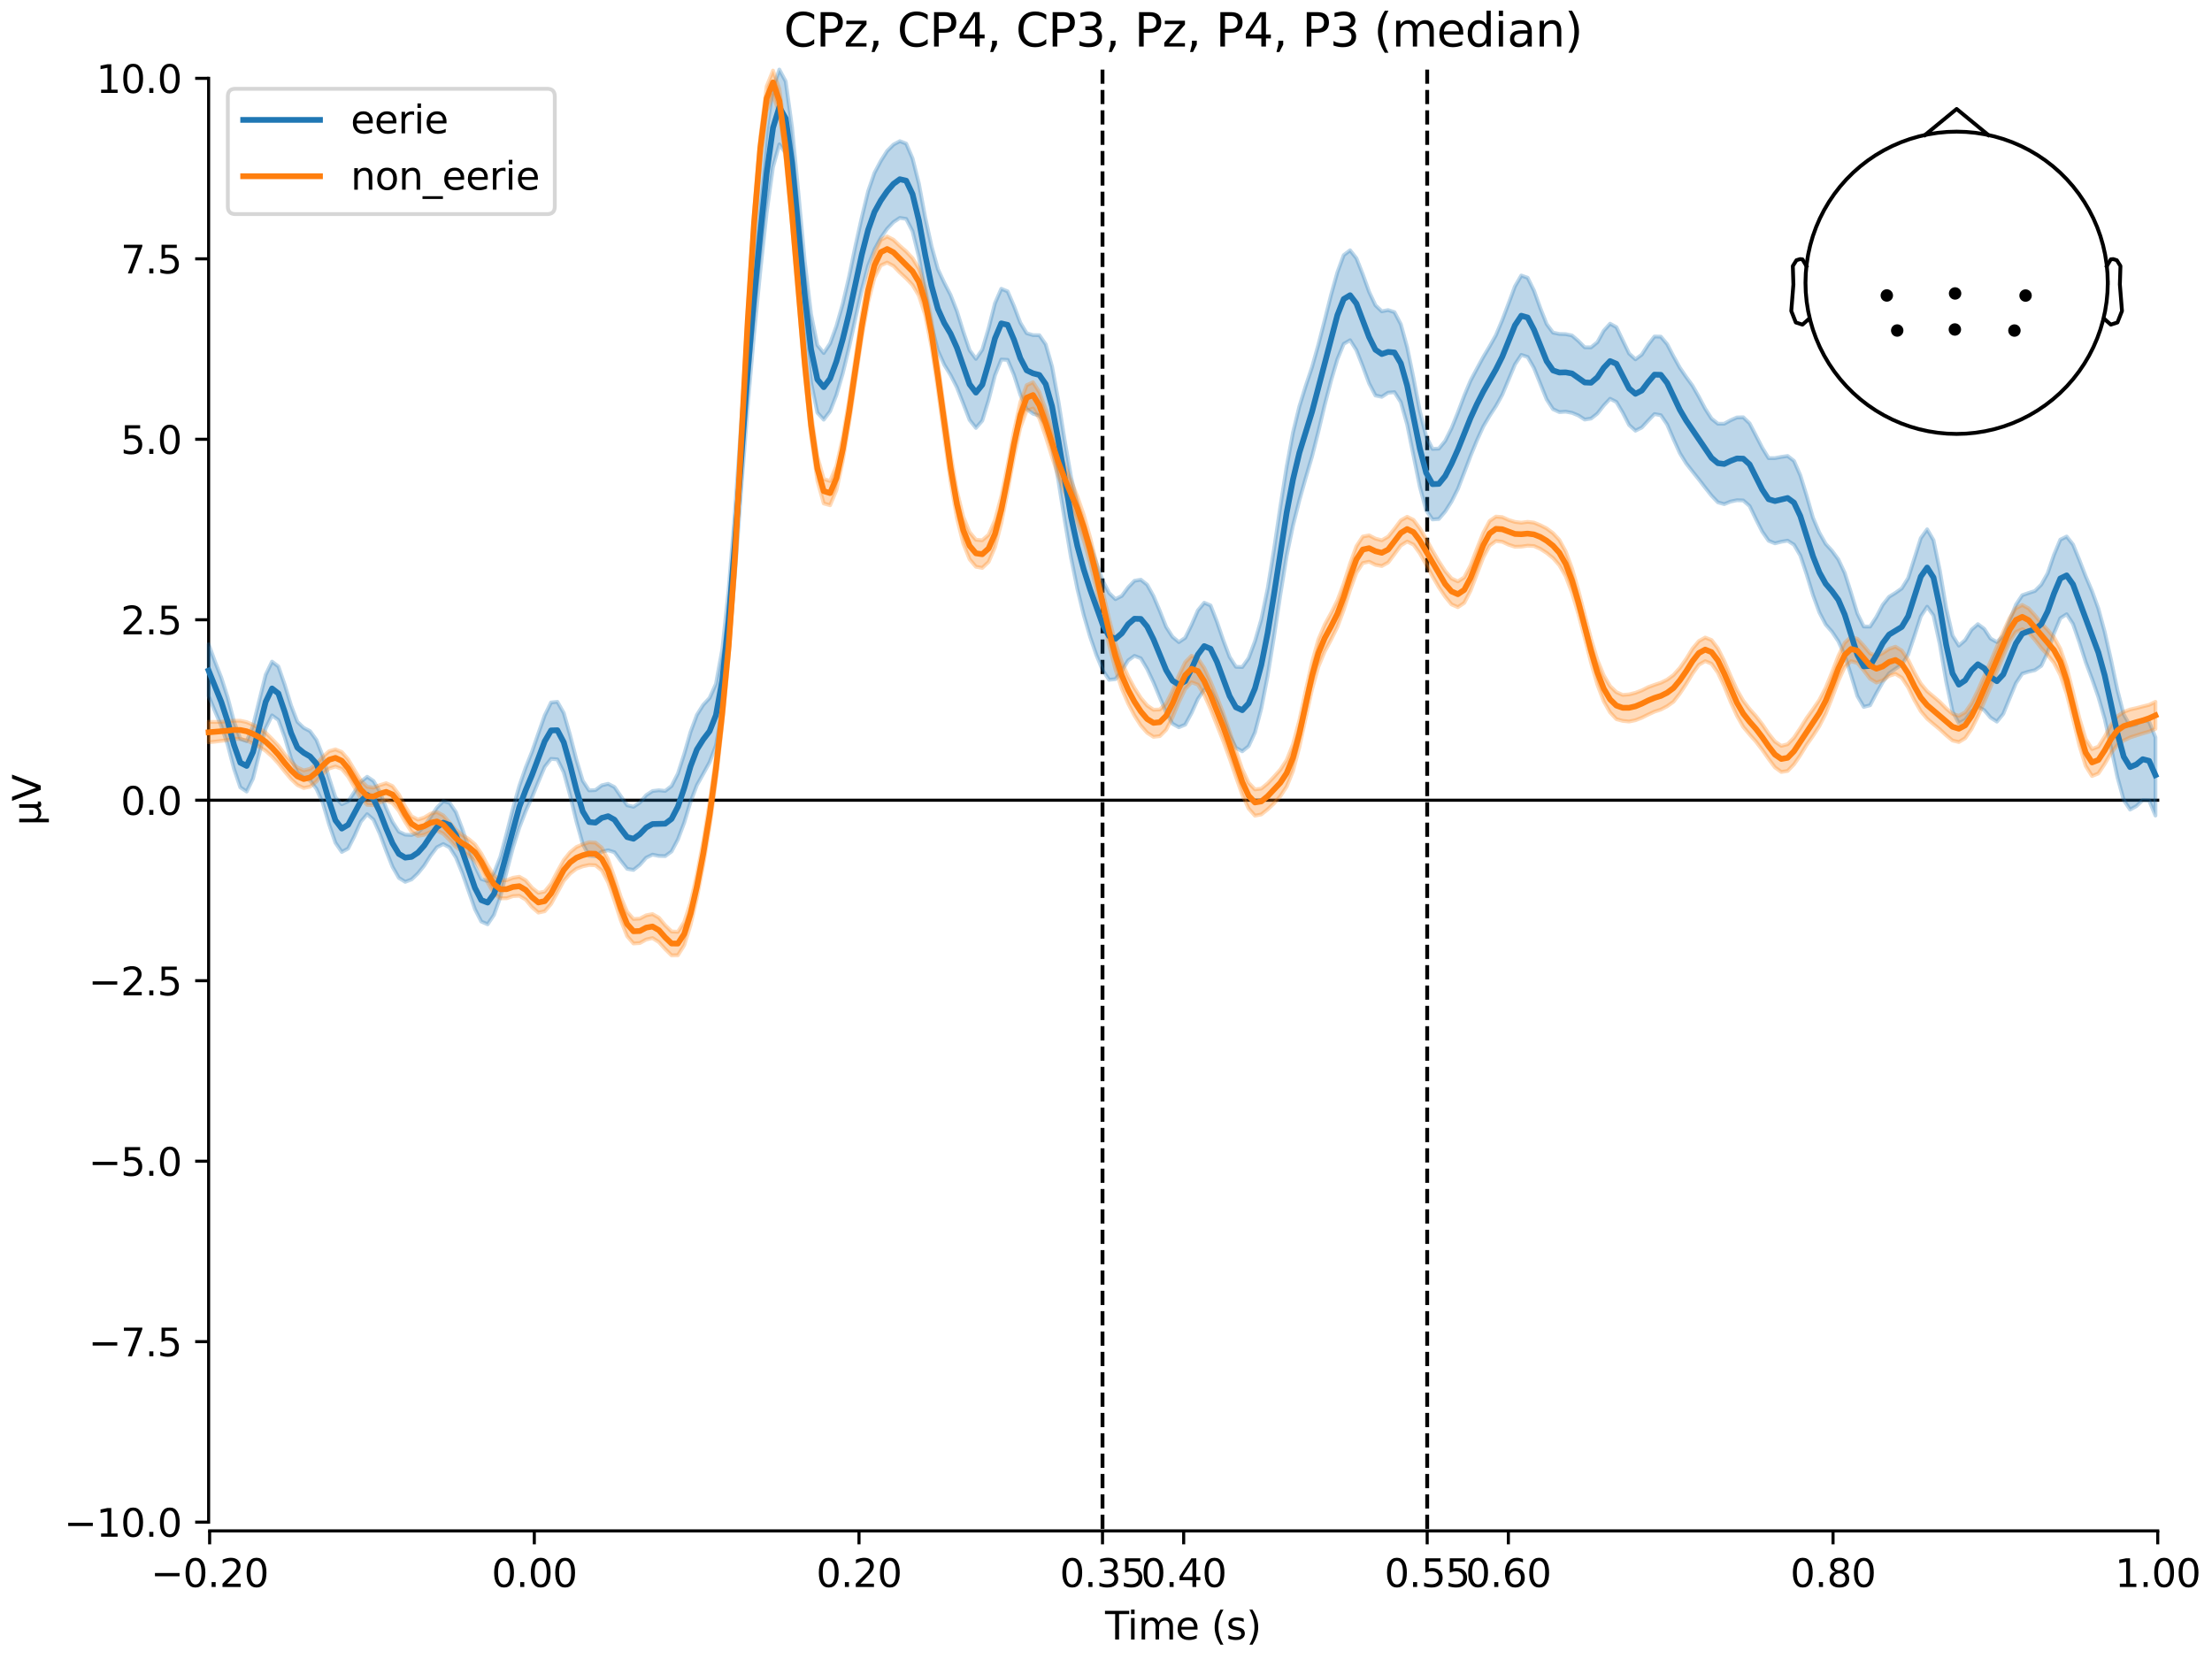 <?xml version="1.0" encoding="utf-8" standalone="no"?>
<!DOCTYPE svg PUBLIC "-//W3C//DTD SVG 1.1//EN"
  "http://www.w3.org/Graphics/SVG/1.1/DTD/svg11.dtd">
<svg xmlns:xlink="http://www.w3.org/1999/xlink" width="576pt" height="432pt" viewBox="0 0 576 432" xmlns="http://www.w3.org/2000/svg" version="1.1">
 <defs>
  <style type="text/css">*{stroke-linejoin: round; stroke-linecap: butt}</style>
 </defs>
 <g id="figure_1">
  <g id="patch_1">
   <path d="M 0 432 
L 576 432 
L 576 0 
L 0 0 
z
" style="fill: #ffffff"/>
  </g>
  <g id="axes_1">
   <g id="patch_2">
    <path d="M 54.324 398.644 
L 561.867 398.644 
L 561.867 18.118 
L 54.324 18.118 
L 54.324 398.644 
z
" style="fill: none; opacity: 0"/>
   </g>
   <g id="patch_3">
    <path d="M 54.324 396.362 
L 54.324 20.399 
" style="fill: none; stroke: #000000; stroke-width: 0.8; stroke-linejoin: miter; stroke-linecap: square"/>
   </g>
   <g id="LineCollection_1">
    <path d="M 287.091 18.118 
L 287.091 398.644 
" clip-path="url(#p6ef6083a94)" style="fill: none; stroke-dasharray: 3.7,1.6; stroke-dashoffset: 0; stroke: #000000"/>
    <path d="M 371.637 18.118 
L 371.637 398.644 
" clip-path="url(#p6ef6083a94)" style="fill: none; stroke-dasharray: 3.7,1.6; stroke-dashoffset: 0; stroke: #000000"/>
   </g>
   <g id="matplotlib.axis_1">
    <g id="xtick_1">
     <g id="line2d_1">
      <defs>
       <path id="m80f04a3f71" d="M 0 0 
L 0 3.5 
" style="stroke: #000000; stroke-width: 0.8"/>
      </defs>
      <g>
       <use xlink:href="#m80f04a3f71" x="54.588" y="398.644" style="stroke: #000000; stroke-width: 0.8"/>
      </g>
     </g>
     <g id="text_1">
      <!-- −0.20 -->
      <g transform="translate(39.265 413.242) scale(0.1 -0.1)">
       <defs>
        <path id="DejaVuSans-2212" d="M 678 2272 
L 4684 2272 
L 4684 1741 
L 678 1741 
L 678 2272 
z
" transform="scale(0.016)"/>
        <path id="DejaVuSans-30" d="M 2034 4250 
Q 1547 4250 1301 3770 
Q 1056 3291 1056 2328 
Q 1056 1369 1301 889 
Q 1547 409 2034 409 
Q 2525 409 2770 889 
Q 3016 1369 3016 2328 
Q 3016 3291 2770 3770 
Q 2525 4250 2034 4250 
z
M 2034 4750 
Q 2819 4750 3233 4129 
Q 3647 3509 3647 2328 
Q 3647 1150 3233 529 
Q 2819 -91 2034 -91 
Q 1250 -91 836 529 
Q 422 1150 422 2328 
Q 422 3509 836 4129 
Q 1250 4750 2034 4750 
z
" transform="scale(0.016)"/>
        <path id="DejaVuSans-2e" d="M 684 794 
L 1344 794 
L 1344 0 
L 684 0 
L 684 794 
z
" transform="scale(0.016)"/>
        <path id="DejaVuSans-32" d="M 1228 531 
L 3431 531 
L 3431 0 
L 469 0 
L 469 531 
Q 828 903 1448 1529 
Q 2069 2156 2228 2338 
Q 2531 2678 2651 2914 
Q 2772 3150 2772 3378 
Q 2772 3750 2511 3984 
Q 2250 4219 1831 4219 
Q 1534 4219 1204 4116 
Q 875 4013 500 3803 
L 500 4441 
Q 881 4594 1212 4672 
Q 1544 4750 1819 4750 
Q 2544 4750 2975 4387 
Q 3406 4025 3406 3419 
Q 3406 3131 3298 2873 
Q 3191 2616 2906 2266 
Q 2828 2175 2409 1742 
Q 1991 1309 1228 531 
z
" transform="scale(0.016)"/>
       </defs>
       <use xlink:href="#DejaVuSans-2212"/>
       <use xlink:href="#DejaVuSans-30" transform="translate(83.789 0)"/>
       <use xlink:href="#DejaVuSans-2e" transform="translate(147.412 0)"/>
       <use xlink:href="#DejaVuSans-32" transform="translate(179.199 0)"/>
       <use xlink:href="#DejaVuSans-30" transform="translate(242.822 0)"/>
      </g>
     </g>
    </g>
    <g id="xtick_2">
     <g id="line2d_2">
      <g>
       <use xlink:href="#m80f04a3f71" x="139.134" y="398.644" style="stroke: #000000; stroke-width: 0.8"/>
      </g>
     </g>
     <g id="text_2">
      <!-- 0.00 -->
      <g transform="translate(128.002 413.242) scale(0.1 -0.1)">
       <use xlink:href="#DejaVuSans-30"/>
       <use xlink:href="#DejaVuSans-2e" transform="translate(63.623 0)"/>
       <use xlink:href="#DejaVuSans-30" transform="translate(95.41 0)"/>
       <use xlink:href="#DejaVuSans-30" transform="translate(159.033 0)"/>
      </g>
     </g>
    </g>
    <g id="xtick_3">
     <g id="line2d_3">
      <g>
       <use xlink:href="#m80f04a3f71" x="223.681" y="398.644" style="stroke: #000000; stroke-width: 0.8"/>
      </g>
     </g>
     <g id="text_3">
      <!-- 0.20 -->
      <g transform="translate(212.548 413.242) scale(0.1 -0.1)">
       <use xlink:href="#DejaVuSans-30"/>
       <use xlink:href="#DejaVuSans-2e" transform="translate(63.623 0)"/>
       <use xlink:href="#DejaVuSans-32" transform="translate(95.41 0)"/>
       <use xlink:href="#DejaVuSans-30" transform="translate(159.033 0)"/>
      </g>
     </g>
    </g>
    <g id="xtick_4">
     <g id="line2d_4">
      <g>
       <use xlink:href="#m80f04a3f71" x="287.091" y="398.644" style="stroke: #000000; stroke-width: 0.8"/>
      </g>
     </g>
     <g id="text_4">
      <!-- 0.35 -->
      <g transform="translate(275.958 413.242) scale(0.1 -0.1)">
       <defs>
        <path id="DejaVuSans-33" d="M 2597 2516 
Q 3050 2419 3304 2112 
Q 3559 1806 3559 1356 
Q 3559 666 3084 287 
Q 2609 -91 1734 -91 
Q 1441 -91 1130 -33 
Q 819 25 488 141 
L 488 750 
Q 750 597 1062 519 
Q 1375 441 1716 441 
Q 2309 441 2620 675 
Q 2931 909 2931 1356 
Q 2931 1769 2642 2001 
Q 2353 2234 1838 2234 
L 1294 2234 
L 1294 2753 
L 1863 2753 
Q 2328 2753 2575 2939 
Q 2822 3125 2822 3475 
Q 2822 3834 2567 4026 
Q 2313 4219 1838 4219 
Q 1578 4219 1281 4162 
Q 984 4106 628 3988 
L 628 4550 
Q 988 4650 1302 4700 
Q 1616 4750 1894 4750 
Q 2613 4750 3031 4423 
Q 3450 4097 3450 3541 
Q 3450 3153 3228 2886 
Q 3006 2619 2597 2516 
z
" transform="scale(0.016)"/>
        <path id="DejaVuSans-35" d="M 691 4666 
L 3169 4666 
L 3169 4134 
L 1269 4134 
L 1269 2991 
Q 1406 3038 1543 3061 
Q 1681 3084 1819 3084 
Q 2600 3084 3056 2656 
Q 3513 2228 3513 1497 
Q 3513 744 3044 326 
Q 2575 -91 1722 -91 
Q 1428 -91 1123 -41 
Q 819 9 494 109 
L 494 744 
Q 775 591 1075 516 
Q 1375 441 1709 441 
Q 2250 441 2565 725 
Q 2881 1009 2881 1497 
Q 2881 1984 2565 2268 
Q 2250 2553 1709 2553 
Q 1456 2553 1204 2497 
Q 953 2441 691 2322 
L 691 4666 
z
" transform="scale(0.016)"/>
       </defs>
       <use xlink:href="#DejaVuSans-30"/>
       <use xlink:href="#DejaVuSans-2e" transform="translate(63.623 0)"/>
       <use xlink:href="#DejaVuSans-33" transform="translate(95.41 0)"/>
       <use xlink:href="#DejaVuSans-35" transform="translate(159.033 0)"/>
      </g>
     </g>
    </g>
    <g id="xtick_5">
     <g id="line2d_5">
      <g>
       <use xlink:href="#m80f04a3f71" x="308.227" y="398.644" style="stroke: #000000; stroke-width: 0.8"/>
      </g>
     </g>
     <g id="text_5">
      <!-- 0.40 -->
      <g transform="translate(297.095 413.242) scale(0.1 -0.1)">
       <defs>
        <path id="DejaVuSans-34" d="M 2419 4116 
L 825 1625 
L 2419 1625 
L 2419 4116 
z
M 2253 4666 
L 3047 4666 
L 3047 1625 
L 3713 1625 
L 3713 1100 
L 3047 1100 
L 3047 0 
L 2419 0 
L 2419 1100 
L 313 1100 
L 313 1709 
L 2253 4666 
z
" transform="scale(0.016)"/>
       </defs>
       <use xlink:href="#DejaVuSans-30"/>
       <use xlink:href="#DejaVuSans-2e" transform="translate(63.623 0)"/>
       <use xlink:href="#DejaVuSans-34" transform="translate(95.41 0)"/>
       <use xlink:href="#DejaVuSans-30" transform="translate(159.033 0)"/>
      </g>
     </g>
    </g>
    <g id="xtick_6">
     <g id="line2d_6">
      <g>
       <use xlink:href="#m80f04a3f71" x="371.637" y="398.644" style="stroke: #000000; stroke-width: 0.8"/>
      </g>
     </g>
     <g id="text_6">
      <!-- 0.55 -->
      <g transform="translate(360.504 413.242) scale(0.1 -0.1)">
       <use xlink:href="#DejaVuSans-30"/>
       <use xlink:href="#DejaVuSans-2e" transform="translate(63.623 0)"/>
       <use xlink:href="#DejaVuSans-35" transform="translate(95.41 0)"/>
       <use xlink:href="#DejaVuSans-35" transform="translate(159.033 0)"/>
      </g>
     </g>
    </g>
    <g id="xtick_7">
     <g id="line2d_7">
      <g>
       <use xlink:href="#m80f04a3f71" x="392.774" y="398.644" style="stroke: #000000; stroke-width: 0.8"/>
      </g>
     </g>
     <g id="text_7">
      <!-- 0.60 -->
      <g transform="translate(381.641 413.242) scale(0.1 -0.1)">
       <defs>
        <path id="DejaVuSans-36" d="M 2113 2584 
Q 1688 2584 1439 2293 
Q 1191 2003 1191 1497 
Q 1191 994 1439 701 
Q 1688 409 2113 409 
Q 2538 409 2786 701 
Q 3034 994 3034 1497 
Q 3034 2003 2786 2293 
Q 2538 2584 2113 2584 
z
M 3366 4563 
L 3366 3988 
Q 3128 4100 2886 4159 
Q 2644 4219 2406 4219 
Q 1781 4219 1451 3797 
Q 1122 3375 1075 2522 
Q 1259 2794 1537 2939 
Q 1816 3084 2150 3084 
Q 2853 3084 3261 2657 
Q 3669 2231 3669 1497 
Q 3669 778 3244 343 
Q 2819 -91 2113 -91 
Q 1303 -91 875 529 
Q 447 1150 447 2328 
Q 447 3434 972 4092 
Q 1497 4750 2381 4750 
Q 2619 4750 2861 4703 
Q 3103 4656 3366 4563 
z
" transform="scale(0.016)"/>
       </defs>
       <use xlink:href="#DejaVuSans-30"/>
       <use xlink:href="#DejaVuSans-2e" transform="translate(63.623 0)"/>
       <use xlink:href="#DejaVuSans-36" transform="translate(95.41 0)"/>
       <use xlink:href="#DejaVuSans-30" transform="translate(159.033 0)"/>
      </g>
     </g>
    </g>
    <g id="xtick_8">
     <g id="line2d_8">
      <g>
       <use xlink:href="#m80f04a3f71" x="477.32" y="398.644" style="stroke: #000000; stroke-width: 0.8"/>
      </g>
     </g>
     <g id="text_8">
      <!-- 0.80 -->
      <g transform="translate(466.188 413.242) scale(0.1 -0.1)">
       <defs>
        <path id="DejaVuSans-38" d="M 2034 2216 
Q 1584 2216 1326 1975 
Q 1069 1734 1069 1313 
Q 1069 891 1326 650 
Q 1584 409 2034 409 
Q 2484 409 2743 651 
Q 3003 894 3003 1313 
Q 3003 1734 2745 1975 
Q 2488 2216 2034 2216 
z
M 1403 2484 
Q 997 2584 770 2862 
Q 544 3141 544 3541 
Q 544 4100 942 4425 
Q 1341 4750 2034 4750 
Q 2731 4750 3128 4425 
Q 3525 4100 3525 3541 
Q 3525 3141 3298 2862 
Q 3072 2584 2669 2484 
Q 3125 2378 3379 2068 
Q 3634 1759 3634 1313 
Q 3634 634 3220 271 
Q 2806 -91 2034 -91 
Q 1263 -91 848 271 
Q 434 634 434 1313 
Q 434 1759 690 2068 
Q 947 2378 1403 2484 
z
M 1172 3481 
Q 1172 3119 1398 2916 
Q 1625 2713 2034 2713 
Q 2441 2713 2670 2916 
Q 2900 3119 2900 3481 
Q 2900 3844 2670 4047 
Q 2441 4250 2034 4250 
Q 1625 4250 1398 4047 
Q 1172 3844 1172 3481 
z
" transform="scale(0.016)"/>
       </defs>
       <use xlink:href="#DejaVuSans-30"/>
       <use xlink:href="#DejaVuSans-2e" transform="translate(63.623 0)"/>
       <use xlink:href="#DejaVuSans-38" transform="translate(95.41 0)"/>
       <use xlink:href="#DejaVuSans-30" transform="translate(159.033 0)"/>
      </g>
     </g>
    </g>
    <g id="xtick_9">
     <g id="line2d_9">
      <g>
       <use xlink:href="#m80f04a3f71" x="561.867" y="398.644" style="stroke: #000000; stroke-width: 0.8"/>
      </g>
     </g>
     <g id="text_9">
      <!-- 1.00 -->
      <g transform="translate(550.734 413.242) scale(0.1 -0.1)">
       <defs>
        <path id="DejaVuSans-31" d="M 794 531 
L 1825 531 
L 1825 4091 
L 703 3866 
L 703 4441 
L 1819 4666 
L 2450 4666 
L 2450 531 
L 3481 531 
L 3481 0 
L 794 0 
L 794 531 
z
" transform="scale(0.016)"/>
       </defs>
       <use xlink:href="#DejaVuSans-31"/>
       <use xlink:href="#DejaVuSans-2e" transform="translate(63.623 0)"/>
       <use xlink:href="#DejaVuSans-30" transform="translate(95.41 0)"/>
       <use xlink:href="#DejaVuSans-30" transform="translate(159.033 0)"/>
      </g>
     </g>
    </g>
    <g id="text_10">
     <!-- Time (s) -->
     <g transform="translate(287.766 426.92) scale(0.1 -0.1)">
      <defs>
       <path id="DejaVuSans-54" d="M -19 4666 
L 3928 4666 
L 3928 4134 
L 2272 4134 
L 2272 0 
L 1638 0 
L 1638 4134 
L -19 4134 
L -19 4666 
z
" transform="scale(0.016)"/>
       <path id="DejaVuSans-69" d="M 603 3500 
L 1178 3500 
L 1178 0 
L 603 0 
L 603 3500 
z
M 603 4863 
L 1178 4863 
L 1178 4134 
L 603 4134 
L 603 4863 
z
" transform="scale(0.016)"/>
       <path id="DejaVuSans-6d" d="M 3328 2828 
Q 3544 3216 3844 3400 
Q 4144 3584 4550 3584 
Q 5097 3584 5394 3201 
Q 5691 2819 5691 2113 
L 5691 0 
L 5113 0 
L 5113 2094 
Q 5113 2597 4934 2840 
Q 4756 3084 4391 3084 
Q 3944 3084 3684 2787 
Q 3425 2491 3425 1978 
L 3425 0 
L 2847 0 
L 2847 2094 
Q 2847 2600 2669 2842 
Q 2491 3084 2119 3084 
Q 1678 3084 1418 2786 
Q 1159 2488 1159 1978 
L 1159 0 
L 581 0 
L 581 3500 
L 1159 3500 
L 1159 2956 
Q 1356 3278 1631 3431 
Q 1906 3584 2284 3584 
Q 2666 3584 2933 3390 
Q 3200 3197 3328 2828 
z
" transform="scale(0.016)"/>
       <path id="DejaVuSans-65" d="M 3597 1894 
L 3597 1613 
L 953 1613 
Q 991 1019 1311 708 
Q 1631 397 2203 397 
Q 2534 397 2845 478 
Q 3156 559 3463 722 
L 3463 178 
Q 3153 47 2828 -22 
Q 2503 -91 2169 -91 
Q 1331 -91 842 396 
Q 353 884 353 1716 
Q 353 2575 817 3079 
Q 1281 3584 2069 3584 
Q 2775 3584 3186 3129 
Q 3597 2675 3597 1894 
z
M 3022 2063 
Q 3016 2534 2758 2815 
Q 2500 3097 2075 3097 
Q 1594 3097 1305 2825 
Q 1016 2553 972 2059 
L 3022 2063 
z
" transform="scale(0.016)"/>
       <path id="DejaVuSans-20" transform="scale(0.016)"/>
       <path id="DejaVuSans-28" d="M 1984 4856 
Q 1566 4138 1362 3434 
Q 1159 2731 1159 2009 
Q 1159 1288 1364 580 
Q 1569 -128 1984 -844 
L 1484 -844 
Q 1016 -109 783 600 
Q 550 1309 550 2009 
Q 550 2706 781 3412 
Q 1013 4119 1484 4856 
L 1984 4856 
z
" transform="scale(0.016)"/>
       <path id="DejaVuSans-73" d="M 2834 3397 
L 2834 2853 
Q 2591 2978 2328 3040 
Q 2066 3103 1784 3103 
Q 1356 3103 1142 2972 
Q 928 2841 928 2578 
Q 928 2378 1081 2264 
Q 1234 2150 1697 2047 
L 1894 2003 
Q 2506 1872 2764 1633 
Q 3022 1394 3022 966 
Q 3022 478 2636 193 
Q 2250 -91 1575 -91 
Q 1294 -91 989 -36 
Q 684 19 347 128 
L 347 722 
Q 666 556 975 473 
Q 1284 391 1588 391 
Q 1994 391 2212 530 
Q 2431 669 2431 922 
Q 2431 1156 2273 1281 
Q 2116 1406 1581 1522 
L 1381 1569 
Q 847 1681 609 1914 
Q 372 2147 372 2553 
Q 372 3047 722 3315 
Q 1072 3584 1716 3584 
Q 2034 3584 2315 3537 
Q 2597 3491 2834 3397 
z
" transform="scale(0.016)"/>
       <path id="DejaVuSans-29" d="M 513 4856 
L 1013 4856 
Q 1481 4119 1714 3412 
Q 1947 2706 1947 2009 
Q 1947 1309 1714 600 
Q 1481 -109 1013 -844 
L 513 -844 
Q 928 -128 1133 580 
Q 1338 1288 1338 2009 
Q 1338 2731 1133 3434 
Q 928 4138 513 4856 
z
" transform="scale(0.016)"/>
      </defs>
      <use xlink:href="#DejaVuSans-54"/>
      <use xlink:href="#DejaVuSans-69" transform="translate(57.959 0)"/>
      <use xlink:href="#DejaVuSans-6d" transform="translate(85.742 0)"/>
      <use xlink:href="#DejaVuSans-65" transform="translate(183.154 0)"/>
      <use xlink:href="#DejaVuSans-20" transform="translate(244.678 0)"/>
      <use xlink:href="#DejaVuSans-28" transform="translate(276.465 0)"/>
      <use xlink:href="#DejaVuSans-73" transform="translate(315.479 0)"/>
      <use xlink:href="#DejaVuSans-29" transform="translate(367.578 0)"/>
     </g>
    </g>
   </g>
   <g id="matplotlib.axis_2">
    <g id="ytick_1">
     <g id="line2d_10">
      <defs>
       <path id="m8be747386e" d="M 0 0 
L -3.5 0 
" style="stroke: #000000; stroke-width: 0.8"/>
      </defs>
      <g>
       <use xlink:href="#m8be747386e" x="54.324" y="396.362" style="stroke: #000000; stroke-width: 0.8"/>
      </g>
     </g>
     <g id="text_11">
      <!-- −10.0 -->
      <g transform="translate(16.678 400.162) scale(0.1 -0.1)">
       <use xlink:href="#DejaVuSans-2212"/>
       <use xlink:href="#DejaVuSans-31" transform="translate(83.789 0)"/>
       <use xlink:href="#DejaVuSans-30" transform="translate(147.412 0)"/>
       <use xlink:href="#DejaVuSans-2e" transform="translate(211.035 0)"/>
       <use xlink:href="#DejaVuSans-30" transform="translate(242.822 0)"/>
      </g>
     </g>
    </g>
    <g id="ytick_2">
     <g id="line2d_11">
      <g>
       <use xlink:href="#m8be747386e" x="54.324" y="349.367" style="stroke: #000000; stroke-width: 0.8"/>
      </g>
     </g>
     <g id="text_12">
      <!-- −7.5 -->
      <g transform="translate(23.041 353.166) scale(0.1 -0.1)">
       <defs>
        <path id="DejaVuSans-37" d="M 525 4666 
L 3525 4666 
L 3525 4397 
L 1831 0 
L 1172 0 
L 2766 4134 
L 525 4134 
L 525 4666 
z
" transform="scale(0.016)"/>
       </defs>
       <use xlink:href="#DejaVuSans-2212"/>
       <use xlink:href="#DejaVuSans-37" transform="translate(83.789 0)"/>
       <use xlink:href="#DejaVuSans-2e" transform="translate(147.412 0)"/>
       <use xlink:href="#DejaVuSans-35" transform="translate(179.199 0)"/>
      </g>
     </g>
    </g>
    <g id="ytick_3">
     <g id="line2d_12">
      <g>
       <use xlink:href="#m8be747386e" x="54.324" y="302.372" style="stroke: #000000; stroke-width: 0.8"/>
      </g>
     </g>
     <g id="text_13">
      <!-- −5.0 -->
      <g transform="translate(23.041 306.171) scale(0.1 -0.1)">
       <use xlink:href="#DejaVuSans-2212"/>
       <use xlink:href="#DejaVuSans-35" transform="translate(83.789 0)"/>
       <use xlink:href="#DejaVuSans-2e" transform="translate(147.412 0)"/>
       <use xlink:href="#DejaVuSans-30" transform="translate(179.199 0)"/>
      </g>
     </g>
    </g>
    <g id="ytick_4">
     <g id="line2d_13">
      <g>
       <use xlink:href="#m8be747386e" x="54.324" y="255.376" style="stroke: #000000; stroke-width: 0.8"/>
      </g>
     </g>
     <g id="text_14">
      <!-- −2.5 -->
      <g transform="translate(23.041 259.176) scale(0.1 -0.1)">
       <use xlink:href="#DejaVuSans-2212"/>
       <use xlink:href="#DejaVuSans-32" transform="translate(83.789 0)"/>
       <use xlink:href="#DejaVuSans-2e" transform="translate(147.412 0)"/>
       <use xlink:href="#DejaVuSans-35" transform="translate(179.199 0)"/>
      </g>
     </g>
    </g>
    <g id="ytick_5">
     <g id="line2d_14">
      <g>
       <use xlink:href="#m8be747386e" x="54.324" y="208.381" style="stroke: #000000; stroke-width: 0.8"/>
      </g>
     </g>
     <g id="text_15">
      <!-- 0.0 -->
      <g transform="translate(31.421 212.18) scale(0.1 -0.1)">
       <use xlink:href="#DejaVuSans-30"/>
       <use xlink:href="#DejaVuSans-2e" transform="translate(63.623 0)"/>
       <use xlink:href="#DejaVuSans-30" transform="translate(95.41 0)"/>
      </g>
     </g>
    </g>
    <g id="ytick_6">
     <g id="line2d_15">
      <g>
       <use xlink:href="#m8be747386e" x="54.324" y="161.386" style="stroke: #000000; stroke-width: 0.8"/>
      </g>
     </g>
     <g id="text_16">
      <!-- 2.5 -->
      <g transform="translate(31.421 165.185) scale(0.1 -0.1)">
       <use xlink:href="#DejaVuSans-32"/>
       <use xlink:href="#DejaVuSans-2e" transform="translate(63.623 0)"/>
       <use xlink:href="#DejaVuSans-35" transform="translate(95.41 0)"/>
      </g>
     </g>
    </g>
    <g id="ytick_7">
     <g id="line2d_16">
      <g>
       <use xlink:href="#m8be747386e" x="54.324" y="114.39" style="stroke: #000000; stroke-width: 0.8"/>
      </g>
     </g>
     <g id="text_17">
      <!-- 5.0 -->
      <g transform="translate(31.421 118.189) scale(0.1 -0.1)">
       <use xlink:href="#DejaVuSans-35"/>
       <use xlink:href="#DejaVuSans-2e" transform="translate(63.623 0)"/>
       <use xlink:href="#DejaVuSans-30" transform="translate(95.41 0)"/>
      </g>
     </g>
    </g>
    <g id="ytick_8">
     <g id="line2d_17">
      <g>
       <use xlink:href="#m8be747386e" x="54.324" y="67.395" style="stroke: #000000; stroke-width: 0.8"/>
      </g>
     </g>
     <g id="text_18">
      <!-- 7.5 -->
      <g transform="translate(31.421 71.194) scale(0.1 -0.1)">
       <use xlink:href="#DejaVuSans-37"/>
       <use xlink:href="#DejaVuSans-2e" transform="translate(63.623 0)"/>
       <use xlink:href="#DejaVuSans-35" transform="translate(95.41 0)"/>
      </g>
     </g>
    </g>
    <g id="ytick_9">
     <g id="line2d_18">
      <g>
       <use xlink:href="#m8be747386e" x="54.324" y="20.399" style="stroke: #000000; stroke-width: 0.8"/>
      </g>
     </g>
     <g id="text_19">
      <!-- 10.0 -->
      <g transform="translate(25.058 24.199) scale(0.1 -0.1)">
       <use xlink:href="#DejaVuSans-31"/>
       <use xlink:href="#DejaVuSans-30" transform="translate(63.623 0)"/>
       <use xlink:href="#DejaVuSans-2e" transform="translate(127.246 0)"/>
       <use xlink:href="#DejaVuSans-30" transform="translate(159.033 0)"/>
      </g>
     </g>
    </g>
    <g id="text_20">
     <!-- µV -->
     <g transform="translate(10.599 214.982) rotate(-90) scale(0.1 -0.1)">
      <defs>
       <path id="DejaVuSans-b5" d="M 544 -1331 
L 544 3500 
L 1119 3500 
L 1119 1325 
Q 1119 872 1334 640 
Q 1550 409 1972 409 
Q 2434 409 2667 671 
Q 2900 934 2900 1459 
L 2900 3500 
L 3475 3500 
L 3475 806 
Q 3475 619 3529 530 
Q 3584 441 3700 441 
Q 3728 441 3778 458 
Q 3828 475 3916 513 
L 3916 50 
Q 3788 -22 3673 -56 
Q 3559 -91 3450 -91 
Q 3234 -91 3106 31 
Q 2978 153 2931 403 
Q 2775 156 2548 32 
Q 2322 -91 2016 -91 
Q 1697 -91 1473 31 
Q 1250 153 1119 397 
L 1119 -1331 
L 544 -1331 
z
" transform="scale(0.016)"/>
       <path id="DejaVuSans-56" d="M 1831 0 
L 50 4666 
L 709 4666 
L 2188 738 
L 3669 4666 
L 4325 4666 
L 2547 0 
L 1831 0 
z
" transform="scale(0.016)"/>
      </defs>
      <use xlink:href="#DejaVuSans-b5"/>
      <use xlink:href="#DejaVuSans-56" transform="translate(63.623 0)"/>
     </g>
    </g>
   </g>
   <g id="patch_4">
    <path d="M 54.588 398.644 
L 561.867 398.644 
" style="fill: none; stroke: #000000; stroke-width: 0.8; stroke-linejoin: miter; stroke-linecap: square"/>
   </g>
   <g id="patch_5">
    <path d="M 54.324 208.381 
L 561.867 208.381 
" style="fill: none; stroke: #000000; stroke-width: 0.8; stroke-linejoin: miter; stroke-linecap: square"/>
   </g>
   <g id="text_21">
    <!-- CPz, CP4, CP3, Pz, P4, P3 (median) -->
    <g transform="translate(204.102 12.118) scale(0.12 -0.12)">
     <defs>
      <path id="DejaVuSans-43" d="M 4122 4306 
L 4122 3641 
Q 3803 3938 3442 4084 
Q 3081 4231 2675 4231 
Q 1875 4231 1450 3742 
Q 1025 3253 1025 2328 
Q 1025 1406 1450 917 
Q 1875 428 2675 428 
Q 3081 428 3442 575 
Q 3803 722 4122 1019 
L 4122 359 
Q 3791 134 3420 21 
Q 3050 -91 2638 -91 
Q 1578 -91 968 557 
Q 359 1206 359 2328 
Q 359 3453 968 4101 
Q 1578 4750 2638 4750 
Q 3056 4750 3426 4639 
Q 3797 4528 4122 4306 
z
" transform="scale(0.016)"/>
      <path id="DejaVuSans-50" d="M 1259 4147 
L 1259 2394 
L 2053 2394 
Q 2494 2394 2734 2622 
Q 2975 2850 2975 3272 
Q 2975 3691 2734 3919 
Q 2494 4147 2053 4147 
L 1259 4147 
z
M 628 4666 
L 2053 4666 
Q 2838 4666 3239 4311 
Q 3641 3956 3641 3272 
Q 3641 2581 3239 2228 
Q 2838 1875 2053 1875 
L 1259 1875 
L 1259 0 
L 628 0 
L 628 4666 
z
" transform="scale(0.016)"/>
      <path id="DejaVuSans-7a" d="M 353 3500 
L 3084 3500 
L 3084 2975 
L 922 459 
L 3084 459 
L 3084 0 
L 275 0 
L 275 525 
L 2438 3041 
L 353 3041 
L 353 3500 
z
" transform="scale(0.016)"/>
      <path id="DejaVuSans-2c" d="M 750 794 
L 1409 794 
L 1409 256 
L 897 -744 
L 494 -744 
L 750 256 
L 750 794 
z
" transform="scale(0.016)"/>
      <path id="DejaVuSans-64" d="M 2906 2969 
L 2906 4863 
L 3481 4863 
L 3481 0 
L 2906 0 
L 2906 525 
Q 2725 213 2448 61 
Q 2172 -91 1784 -91 
Q 1150 -91 751 415 
Q 353 922 353 1747 
Q 353 2572 751 3078 
Q 1150 3584 1784 3584 
Q 2172 3584 2448 3432 
Q 2725 3281 2906 2969 
z
M 947 1747 
Q 947 1113 1208 752 
Q 1469 391 1925 391 
Q 2381 391 2643 752 
Q 2906 1113 2906 1747 
Q 2906 2381 2643 2742 
Q 2381 3103 1925 3103 
Q 1469 3103 1208 2742 
Q 947 2381 947 1747 
z
" transform="scale(0.016)"/>
      <path id="DejaVuSans-61" d="M 2194 1759 
Q 1497 1759 1228 1600 
Q 959 1441 959 1056 
Q 959 750 1161 570 
Q 1363 391 1709 391 
Q 2188 391 2477 730 
Q 2766 1069 2766 1631 
L 2766 1759 
L 2194 1759 
z
M 3341 1997 
L 3341 0 
L 2766 0 
L 2766 531 
Q 2569 213 2275 61 
Q 1981 -91 1556 -91 
Q 1019 -91 701 211 
Q 384 513 384 1019 
Q 384 1609 779 1909 
Q 1175 2209 1959 2209 
L 2766 2209 
L 2766 2266 
Q 2766 2663 2505 2880 
Q 2244 3097 1772 3097 
Q 1472 3097 1187 3025 
Q 903 2953 641 2809 
L 641 3341 
Q 956 3463 1253 3523 
Q 1550 3584 1831 3584 
Q 2591 3584 2966 3190 
Q 3341 2797 3341 1997 
z
" transform="scale(0.016)"/>
      <path id="DejaVuSans-6e" d="M 3513 2113 
L 3513 0 
L 2938 0 
L 2938 2094 
Q 2938 2591 2744 2837 
Q 2550 3084 2163 3084 
Q 1697 3084 1428 2787 
Q 1159 2491 1159 1978 
L 1159 0 
L 581 0 
L 581 3500 
L 1159 3500 
L 1159 2956 
Q 1366 3272 1645 3428 
Q 1925 3584 2291 3584 
Q 2894 3584 3203 3211 
Q 3513 2838 3513 2113 
z
" transform="scale(0.016)"/>
     </defs>
     <use xlink:href="#DejaVuSans-43"/>
     <use xlink:href="#DejaVuSans-50" transform="translate(69.824 0)"/>
     <use xlink:href="#DejaVuSans-7a" transform="translate(130.127 0)"/>
     <use xlink:href="#DejaVuSans-2c" transform="translate(182.617 0)"/>
     <use xlink:href="#DejaVuSans-20" transform="translate(214.404 0)"/>
     <use xlink:href="#DejaVuSans-43" transform="translate(246.191 0)"/>
     <use xlink:href="#DejaVuSans-50" transform="translate(316.016 0)"/>
     <use xlink:href="#DejaVuSans-34" transform="translate(376.318 0)"/>
     <use xlink:href="#DejaVuSans-2c" transform="translate(439.941 0)"/>
     <use xlink:href="#DejaVuSans-20" transform="translate(471.729 0)"/>
     <use xlink:href="#DejaVuSans-43" transform="translate(503.516 0)"/>
     <use xlink:href="#DejaVuSans-50" transform="translate(573.34 0)"/>
     <use xlink:href="#DejaVuSans-33" transform="translate(633.643 0)"/>
     <use xlink:href="#DejaVuSans-2c" transform="translate(697.266 0)"/>
     <use xlink:href="#DejaVuSans-20" transform="translate(729.053 0)"/>
     <use xlink:href="#DejaVuSans-50" transform="translate(760.84 0)"/>
     <use xlink:href="#DejaVuSans-7a" transform="translate(821.143 0)"/>
     <use xlink:href="#DejaVuSans-2c" transform="translate(873.633 0)"/>
     <use xlink:href="#DejaVuSans-20" transform="translate(905.42 0)"/>
     <use xlink:href="#DejaVuSans-50" transform="translate(937.207 0)"/>
     <use xlink:href="#DejaVuSans-34" transform="translate(997.51 0)"/>
     <use xlink:href="#DejaVuSans-2c" transform="translate(1061.133 0)"/>
     <use xlink:href="#DejaVuSans-20" transform="translate(1092.92 0)"/>
     <use xlink:href="#DejaVuSans-50" transform="translate(1124.707 0)"/>
     <use xlink:href="#DejaVuSans-33" transform="translate(1185.01 0)"/>
     <use xlink:href="#DejaVuSans-20" transform="translate(1248.633 0)"/>
     <use xlink:href="#DejaVuSans-28" transform="translate(1280.42 0)"/>
     <use xlink:href="#DejaVuSans-6d" transform="translate(1319.434 0)"/>
     <use xlink:href="#DejaVuSans-65" transform="translate(1416.846 0)"/>
     <use xlink:href="#DejaVuSans-64" transform="translate(1478.369 0)"/>
     <use xlink:href="#DejaVuSans-69" transform="translate(1541.846 0)"/>
     <use xlink:href="#DejaVuSans-61" transform="translate(1569.629 0)"/>
     <use xlink:href="#DejaVuSans-6e" transform="translate(1630.908 0)"/>
     <use xlink:href="#DejaVuSans-29" transform="translate(1694.287 0)"/>
    </g>
   </g>
   <g id="legend_1">
    <g id="patch_6">
     <path d="M 61.324 55.753 
L 142.466 55.753 
Q 144.466 55.753 144.466 53.753 
L 144.466 25.118 
Q 144.466 23.118 142.466 23.118 
L 61.324 23.118 
Q 59.324 23.118 59.324 25.118 
L 59.324 53.753 
Q 59.324 55.753 61.324 55.753 
z
" style="fill: #ffffff; opacity: 0.8; stroke: #cccccc; stroke-linejoin: miter"/>
    </g>
    <g id="line2d_19">
     <path d="M 63.324 31.217 
L 73.324 31.217 
L 83.324 31.217 
" style="fill: none; stroke: #1f77b4; stroke-width: 1.5; stroke-linecap: square"/>
    </g>
    <g id="text_22">
     <!-- eerie -->
     <g transform="translate(91.324 34.717) scale(0.1 -0.1)">
      <defs>
       <path id="DejaVuSans-72" d="M 2631 2963 
Q 2534 3019 2420 3045 
Q 2306 3072 2169 3072 
Q 1681 3072 1420 2755 
Q 1159 2438 1159 1844 
L 1159 0 
L 581 0 
L 581 3500 
L 1159 3500 
L 1159 2956 
Q 1341 3275 1631 3429 
Q 1922 3584 2338 3584 
Q 2397 3584 2469 3576 
Q 2541 3569 2628 3553 
L 2631 2963 
z
" transform="scale(0.016)"/>
      </defs>
      <use xlink:href="#DejaVuSans-65"/>
      <use xlink:href="#DejaVuSans-65" transform="translate(61.523 0)"/>
      <use xlink:href="#DejaVuSans-72" transform="translate(123.047 0)"/>
      <use xlink:href="#DejaVuSans-69" transform="translate(164.16 0)"/>
      <use xlink:href="#DejaVuSans-65" transform="translate(191.943 0)"/>
     </g>
    </g>
    <g id="line2d_20">
     <path d="M 63.324 45.895 
L 73.324 45.895 
L 83.324 45.895 
" style="fill: none; stroke: #ff7f0e; stroke-width: 1.5; stroke-linecap: square"/>
    </g>
    <g id="text_23">
     <!-- non_eerie -->
     <g transform="translate(91.324 49.395) scale(0.1 -0.1)">
      <defs>
       <path id="DejaVuSans-6f" d="M 1959 3097 
Q 1497 3097 1228 2736 
Q 959 2375 959 1747 
Q 959 1119 1226 758 
Q 1494 397 1959 397 
Q 2419 397 2687 759 
Q 2956 1122 2956 1747 
Q 2956 2369 2687 2733 
Q 2419 3097 1959 3097 
z
M 1959 3584 
Q 2709 3584 3137 3096 
Q 3566 2609 3566 1747 
Q 3566 888 3137 398 
Q 2709 -91 1959 -91 
Q 1206 -91 779 398 
Q 353 888 353 1747 
Q 353 2609 779 3096 
Q 1206 3584 1959 3584 
z
" transform="scale(0.016)"/>
       <path id="DejaVuSans-5f" d="M 3263 -1063 
L 3263 -1509 
L -63 -1509 
L -63 -1063 
L 3263 -1063 
z
" transform="scale(0.016)"/>
      </defs>
      <use xlink:href="#DejaVuSans-6e"/>
      <use xlink:href="#DejaVuSans-6f" transform="translate(63.379 0)"/>
      <use xlink:href="#DejaVuSans-6e" transform="translate(124.561 0)"/>
      <use xlink:href="#DejaVuSans-5f" transform="translate(187.939 0)"/>
      <use xlink:href="#DejaVuSans-65" transform="translate(237.939 0)"/>
      <use xlink:href="#DejaVuSans-65" transform="translate(299.463 0)"/>
      <use xlink:href="#DejaVuSans-72" transform="translate(360.986 0)"/>
      <use xlink:href="#DejaVuSans-69" transform="translate(402.1 0)"/>
      <use xlink:href="#DejaVuSans-65" transform="translate(429.883 0)"/>
     </g>
    </g>
   </g>
   <g id="FillBetweenPolyCollection_1">
    <defs>
     <path id="md1db535f70" d="M 54.324 -264.223 
L 54.324 -250.741 
L 55.975 -246.807 
L 57.626 -242.932 
L 59.278 -238.102 
L 60.929 -231.803 
L 62.58 -226.972 
L 64.231 -225.878 
L 65.883 -229.256 
L 67.534 -235.802 
L 69.185 -242.339 
L 70.837 -245.711 
L 72.488 -244.506 
L 74.139 -240.031 
L 75.791 -234.485 
L 77.442 -230.803 
L 79.093 -229.523 
L 80.744 -228.765 
L 82.396 -226.596 
L 84.047 -222.935 
L 85.698 -217.32 
L 87.35 -212.538 
L 89.001 -210.156 
L 90.652 -211.036 
L 92.304 -214.294 
L 93.955 -218.028 
L 95.606 -219.982 
L 97.257 -218.56 
L 98.909 -214.869 
L 100.56 -210.424 
L 102.211 -206.277 
L 103.863 -203.401 
L 105.514 -202.372 
L 107.165 -202.994 
L 108.817 -204.564 
L 110.468 -206.596 
L 112.119 -209.197 
L 113.77 -211.365 
L 115.422 -212.212 
L 117.073 -211.32 
L 118.724 -208.693 
L 120.376 -204.67 
L 122.027 -199.958 
L 123.678 -195.24 
L 125.33 -192.032 
L 126.981 -191.315 
L 128.632 -193.769 
L 130.283 -198.392 
L 131.935 -205.064 
L 133.586 -211.273 
L 135.237 -216.52 
L 136.889 -220.753 
L 138.54 -224.396 
L 140.191 -228.425 
L 141.843 -232.307 
L 143.494 -234.391 
L 145.145 -234.255 
L 146.796 -230.896 
L 148.448 -224.913 
L 150.099 -218.104 
L 151.75 -212.19 
L 153.402 -209.151 
L 155.053 -208.988 
L 156.704 -210.209 
L 158.356 -210.588 
L 160.007 -210.073 
L 161.658 -207.823 
L 163.309 -205.766 
L 164.961 -205.471 
L 166.612 -206.785 
L 168.263 -208.654 
L 169.915 -209.454 
L 171.566 -209.119 
L 173.217 -209.062 
L 174.869 -210.274 
L 176.52 -213.394 
L 178.171 -217.769 
L 179.822 -223.226 
L 181.474 -227.551 
L 183.125 -230.489 
L 184.776 -233.511 
L 186.428 -237.911 
L 188.079 -247.192 
L 189.73 -262.348 
L 191.381 -282.434 
L 193.033 -304.769 
L 194.684 -326.027 
L 196.335 -344.718 
L 197.987 -361.454 
L 199.638 -376.661 
L 201.289 -388.502 
L 202.941 -394.394 
L 204.592 -392.171 
L 206.243 -380.96 
L 207.894 -363.66 
L 209.546 -346.166 
L 211.197 -332.384 
L 212.848 -324.529 
L 214.5 -322.721 
L 216.151 -324.9 
L 217.802 -329.156 
L 219.454 -334.781 
L 221.105 -341.56 
L 222.756 -349.1 
L 224.407 -356.545 
L 226.059 -362.79 
L 227.71 -367.046 
L 229.361 -370.078 
L 231.013 -372.434 
L 232.664 -374.169 
L 234.315 -375.255 
L 235.967 -375.001 
L 237.618 -371.794 
L 239.269 -365.11 
L 240.92 -355.74 
L 242.572 -347.214 
L 244.223 -340.702 
L 245.874 -337.038 
L 247.526 -334.352 
L 249.177 -331.121 
L 250.828 -326.903 
L 252.48 -322.638 
L 254.131 -320.567 
L 255.782 -322.448 
L 257.433 -327.843 
L 259.085 -334.249 
L 260.736 -338.377 
L 262.387 -338.287 
L 264.039 -334.363 
L 265.69 -329.233 
L 267.341 -325.474 
L 268.993 -324.271 
L 270.644 -323.773 
L 272.295 -321.435 
L 273.946 -315.813 
L 275.598 -306.83 
L 277.249 -296.54 
L 278.9 -286.742 
L 280.552 -278.631 
L 282.203 -271.846 
L 283.854 -266.212 
L 285.506 -261.401 
L 287.157 -257.444 
L 288.808 -254.979 
L 290.459 -255.157 
L 292.111 -257.304 
L 293.762 -260.015 
L 295.413 -261.212 
L 297.065 -260.578 
L 298.716 -257.803 
L 300.367 -254.293 
L 302.019 -250.331 
L 303.67 -246.452 
L 305.321 -243.542 
L 306.972 -242.622 
L 308.624 -243.306 
L 310.275 -246.326 
L 311.926 -249.974 
L 313.578 -252.42 
L 315.229 -252.039 
L 316.88 -249.066 
L 318.532 -245.044 
L 320.183 -240.533 
L 321.834 -237.276 
L 323.485 -236.362 
L 325.137 -237.694 
L 326.788 -241.269 
L 328.439 -247.531 
L 330.091 -255.986 
L 331.742 -266.179 
L 333.393 -277.091 
L 335.045 -287.265 
L 336.696 -295.152 
L 338.347 -301.695 
L 339.998 -307.528 
L 341.65 -313.126 
L 343.301 -319.627 
L 344.952 -326.546 
L 346.604 -332.86 
L 348.255 -338.447 
L 349.906 -342.449 
L 351.558 -343.407 
L 353.209 -340.816 
L 354.86 -336.608 
L 356.511 -332.172 
L 358.163 -329.015 
L 359.814 -328.665 
L 361.465 -329.737 
L 363.117 -329.88 
L 364.768 -327.283 
L 366.419 -321.48 
L 368.07 -313.388 
L 369.722 -305.253 
L 371.373 -299.103 
L 373.024 -296.739 
L 374.676 -296.869 
L 376.327 -298.798 
L 377.978 -301.385 
L 379.63 -304.671 
L 381.281 -308.935 
L 382.932 -313.283 
L 384.583 -317.297 
L 386.235 -320.914 
L 387.886 -323.709 
L 389.537 -326.23 
L 391.189 -329.213 
L 392.84 -333.151 
L 394.491 -337.097 
L 396.143 -339.587 
L 397.794 -339.045 
L 399.445 -336.157 
L 401.096 -332.077 
L 402.748 -327.989 
L 404.399 -325.455 
L 406.05 -324.689 
L 407.702 -324.803 
L 409.353 -324.498 
L 411.004 -323.818 
L 412.656 -322.75 
L 414.307 -323.008 
L 415.958 -324.306 
L 417.609 -326.398 
L 419.261 -328.161 
L 420.912 -327.322 
L 422.563 -324.542 
L 424.215 -321.339 
L 425.866 -319.847 
L 427.517 -320.667 
L 429.169 -322.461 
L 430.82 -324.179 
L 432.471 -323.883 
L 434.122 -321.476 
L 435.774 -317.647 
L 437.425 -314.007 
L 439.076 -311.328 
L 440.728 -309.22 
L 442.379 -307.157 
L 444.03 -305.011 
L 445.682 -302.932 
L 447.333 -301.197 
L 448.984 -300.726 
L 450.635 -301.391 
L 452.287 -301.74 
L 453.938 -301.683 
L 455.589 -300.238 
L 457.241 -296.802 
L 458.892 -293.55 
L 460.543 -291.185 
L 462.195 -290.521 
L 463.846 -290.935 
L 465.497 -291.21 
L 467.148 -290.169 
L 468.8 -287.344 
L 470.451 -282.412 
L 472.102 -277.025 
L 473.754 -272.542 
L 475.405 -269.371 
L 477.056 -267.486 
L 478.708 -265.014 
L 480.359 -261.395 
L 482.01 -256.167 
L 483.661 -250.74 
L 485.313 -247.924 
L 486.964 -248.348 
L 488.615 -251.485 
L 490.267 -254.351 
L 491.918 -256.683 
L 493.569 -257.843 
L 495.221 -258.938 
L 496.872 -261.527 
L 498.523 -266.423 
L 500.174 -271.503 
L 501.826 -274.011 
L 503.477 -271.727 
L 505.128 -264.194 
L 506.78 -254.526 
L 508.431 -246.772 
L 510.082 -243.661 
L 511.734 -244.545 
L 513.385 -246.758 
L 515.036 -247.986 
L 516.687 -247.08 
L 518.339 -245.142 
L 519.99 -244.087 
L 521.641 -246.104 
L 523.293 -250.13 
L 524.944 -254.105 
L 526.595 -256.585 
L 528.246 -257.103 
L 529.898 -257.49 
L 531.549 -258.611 
L 533.2 -262.137 
L 534.852 -267.074 
L 536.503 -271.012 
L 538.154 -272.056 
L 539.806 -269.516 
L 541.457 -264.782 
L 543.108 -259.603 
L 544.759 -255.22 
L 546.411 -250.513 
L 548.062 -244.785 
L 549.713 -237.346 
L 551.365 -229.675 
L 553.016 -223.661 
L 554.667 -221.192 
L 556.319 -222.092 
L 557.97 -223.647 
L 559.621 -223.574 
L 561.272 -219.632 
L 561.272 -239.995 
L 561.272 -239.995 
L 559.621 -244.077 
L 557.97 -244.637 
L 556.319 -243.434 
L 554.667 -243.037 
L 553.016 -245.96 
L 551.365 -252.318 
L 549.713 -260.138 
L 548.062 -267.447 
L 546.411 -273.526 
L 544.759 -278.079 
L 543.108 -281.949 
L 541.457 -286.2 
L 539.806 -290.221 
L 538.154 -292.287 
L 536.503 -291.469 
L 534.852 -287.529 
L 533.2 -282.706 
L 531.549 -279.775 
L 529.898 -278.12 
L 528.246 -277.586 
L 526.595 -277.015 
L 524.944 -274.532 
L 523.293 -270.447 
L 521.641 -266.434 
L 519.99 -264.81 
L 518.339 -265.725 
L 516.687 -268.246 
L 515.036 -269.475 
L 513.385 -268.027 
L 511.734 -265.337 
L 510.082 -263.88 
L 508.431 -266.522 
L 506.78 -273.676 
L 505.128 -283.44 
L 503.477 -291.349 
L 501.826 -294.168 
L 500.174 -291.871 
L 498.523 -286.652 
L 496.872 -281.452 
L 495.221 -278.792 
L 493.569 -277.616 
L 491.918 -276.599 
L 490.267 -274.521 
L 488.615 -271.365 
L 486.964 -268.834 
L 485.313 -268.852 
L 483.661 -272.233 
L 482.01 -277.642 
L 480.359 -282.822 
L 478.708 -286.32 
L 477.056 -288.567 
L 475.405 -290.373 
L 473.754 -293.295 
L 472.102 -297.168 
L 470.451 -302.897 
L 468.8 -308.231 
L 467.148 -311.986 
L 465.497 -313.258 
L 463.846 -313.02 
L 462.195 -312.706 
L 460.543 -312.699 
L 458.892 -315.395 
L 457.241 -318.586 
L 455.589 -321.767 
L 453.938 -323.345 
L 452.287 -323.289 
L 450.635 -322.565 
L 448.984 -321.664 
L 447.333 -321.661 
L 445.682 -322.993 
L 444.03 -325.565 
L 442.379 -328.685 
L 440.728 -331.57 
L 439.076 -333.838 
L 437.425 -336.253 
L 435.774 -339.226 
L 434.122 -342.388 
L 432.471 -344.336 
L 430.82 -344.372 
L 429.169 -342.236 
L 427.517 -339.67 
L 425.866 -338.431 
L 424.215 -339.953 
L 422.563 -343.37 
L 420.912 -346.805 
L 419.261 -347.709 
L 417.609 -345.88 
L 415.958 -342.891 
L 414.307 -341.541 
L 412.656 -341.555 
L 411.004 -343.228 
L 409.353 -344.643 
L 407.702 -344.986 
L 406.05 -345.039 
L 404.399 -345.388 
L 402.748 -347.613 
L 401.096 -351.77 
L 399.445 -356.339 
L 397.794 -359.67 
L 396.143 -360.253 
L 394.491 -357.438 
L 392.84 -353.008 
L 391.189 -348.656 
L 389.537 -344.737 
L 387.886 -341.804 
L 386.235 -339.039 
L 384.583 -335.995 
L 382.932 -332.894 
L 381.281 -328.959 
L 379.63 -324.588 
L 377.978 -320.499 
L 376.327 -317.198 
L 374.676 -315.184 
L 373.024 -315.114 
L 371.373 -318.357 
L 369.722 -324.954 
L 368.07 -333.557 
L 366.419 -341.575 
L 364.768 -347.583 
L 363.117 -350.717 
L 361.465 -351.252 
L 359.814 -350.937 
L 358.163 -352.512 
L 356.511 -356.014 
L 354.86 -360.589 
L 353.209 -364.746 
L 351.558 -366.825 
L 349.906 -365.568 
L 348.255 -361.096 
L 346.604 -355.212 
L 344.952 -348.637 
L 343.301 -342.25 
L 341.65 -336.401 
L 339.998 -331.484 
L 338.347 -326.16 
L 336.696 -319.384 
L 335.045 -310.486 
L 333.393 -300.004 
L 331.742 -288.879 
L 330.091 -278.73 
L 328.439 -270.718 
L 326.788 -265.017 
L 325.137 -260.611 
L 323.485 -258.303 
L 321.834 -258.374 
L 320.183 -260.937 
L 318.532 -265.322 
L 316.88 -270.123 
L 315.229 -274.348 
L 313.578 -275.053 
L 311.926 -273.049 
L 310.275 -269.296 
L 308.624 -265.916 
L 306.972 -264.793 
L 305.321 -266.183 
L 303.67 -268.744 
L 302.019 -272.896 
L 300.367 -276.784 
L 298.716 -279.747 
L 297.065 -281.049 
L 295.413 -280.763 
L 293.762 -279.048 
L 292.111 -276.829 
L 290.459 -275.983 
L 288.808 -277.58 
L 287.157 -280.776 
L 285.506 -285.423 
L 283.854 -290.348 
L 282.203 -294.972 
L 280.552 -300.646 
L 278.9 -307.824 
L 277.249 -317.258 
L 275.598 -327.615 
L 273.946 -336.582 
L 272.295 -342.339 
L 270.644 -344.711 
L 268.993 -344.74 
L 267.341 -345.234 
L 265.69 -347.958 
L 264.039 -352.307 
L 262.387 -356.122 
L 260.736 -356.802 
L 259.085 -353.034 
L 257.433 -346.539 
L 255.782 -340.949 
L 254.131 -338.556 
L 252.48 -340.812 
L 250.828 -345.7 
L 249.177 -350.999 
L 247.526 -355.203 
L 245.874 -358.399 
L 244.223 -361.913 
L 242.572 -367.902 
L 240.92 -375.382 
L 239.269 -384.227 
L 237.618 -390.768 
L 235.967 -394.609 
L 234.315 -395.24 
L 232.664 -394.361 
L 231.013 -392.696 
L 229.361 -390.095 
L 227.71 -386.984 
L 226.059 -382.208 
L 224.407 -375.397 
L 222.756 -367.99 
L 221.105 -359.981 
L 219.454 -352.904 
L 217.802 -347.103 
L 216.151 -342.56 
L 214.5 -340.075 
L 212.848 -342.115 
L 211.197 -350.193 
L 209.546 -364.015 
L 207.894 -381.848 
L 206.243 -398.85 
L 204.592 -410.812 
L 202.941 -413.882 
L 201.289 -409.034 
L 199.638 -397.786 
L 197.987 -381.389 
L 196.335 -363.525 
L 194.684 -343.948 
L 193.033 -322.241 
L 191.381 -298.841 
L 189.73 -278.386 
L 188.079 -262.903 
L 186.428 -253.918 
L 184.776 -250.246 
L 183.125 -248.478 
L 181.474 -245.847 
L 179.822 -241.412 
L 178.171 -235.677 
L 176.52 -230.54 
L 174.869 -227.326 
L 173.217 -226.045 
L 171.566 -226.217 
L 169.915 -226.012 
L 168.263 -224.938 
L 166.612 -223.003 
L 164.961 -221.917 
L 163.309 -222.322 
L 161.658 -224.665 
L 160.007 -227.054 
L 158.356 -227.894 
L 156.704 -227.504 
L 155.053 -226.264 
L 153.402 -226.179 
L 151.75 -228.687 
L 150.099 -234.155 
L 148.448 -240.575 
L 146.796 -246.354 
L 145.145 -249.252 
L 143.494 -249.074 
L 141.843 -245.704 
L 140.191 -241.047 
L 138.54 -236.266 
L 136.889 -232.148 
L 135.237 -227.371 
L 133.586 -221.52 
L 131.935 -215.006 
L 130.283 -208.866 
L 128.632 -204.672 
L 126.981 -202.584 
L 125.33 -203.108 
L 123.678 -206.542 
L 122.027 -211.326 
L 120.376 -216.169 
L 118.724 -220.529 
L 117.073 -222.943 
L 115.422 -223.362 
L 113.77 -221.691 
L 112.119 -219.279 
L 110.468 -216.857 
L 108.817 -215.198 
L 107.165 -214.569 
L 105.514 -214.668 
L 103.863 -215.437 
L 102.211 -217.987 
L 100.56 -221.581 
L 98.909 -225.865 
L 97.257 -228.637 
L 95.606 -229.737 
L 93.955 -228.447 
L 92.304 -225.794 
L 90.652 -223.326 
L 89.001 -222.581 
L 87.35 -224.356 
L 85.698 -229.438 
L 84.047 -235.152 
L 82.396 -239.329 
L 80.744 -241.609 
L 79.093 -242.474 
L 77.442 -244.042 
L 75.791 -248.308 
L 74.139 -253.705 
L 72.488 -258.46 
L 70.837 -259.72 
L 69.185 -256.306 
L 67.534 -249.686 
L 65.883 -242.98 
L 64.231 -239.006 
L 62.58 -239.598 
L 60.929 -244.15 
L 59.278 -250.416 
L 57.626 -255.543 
L 55.975 -259.748 
L 54.324 -264.223 
z
" style="stroke: #1f77b4; stroke-opacity: 0.3"/>
    </defs>
    <g>
     <use xlink:href="#md1db535f70" x="0" y="432" style="fill: #1f77b4; fill-opacity: 0.3; stroke: #1f77b4; stroke-opacity: 0.3"/>
    </g>
   </g>
   <g id="FillBetweenPolyCollection_2">
    <defs>
     <path id="m0fc2b61aef" d="M 54.324 -244.059 
L 54.324 -238.701 
L 55.975 -238.876 
L 57.626 -239.081 
L 59.278 -239.306 
L 60.929 -239.609 
L 62.58 -239.575 
L 64.231 -239.193 
L 65.883 -238.398 
L 67.534 -237.568 
L 69.185 -236.481 
L 70.837 -235.007 
L 72.488 -233.207 
L 74.139 -231.101 
L 75.791 -229.142 
L 77.442 -227.576 
L 79.093 -226.806 
L 80.744 -227.149 
L 82.396 -228.504 
L 84.047 -230.454 
L 85.698 -231.877 
L 87.35 -232.4 
L 89.001 -231.779 
L 90.652 -229.783 
L 92.304 -226.962 
L 93.955 -224.093 
L 95.606 -222.421 
L 97.257 -222.318 
L 98.909 -223.053 
L 100.56 -223.554 
L 102.211 -222.863 
L 103.863 -220.869 
L 105.514 -217.942 
L 107.165 -215.405 
L 108.817 -214.331 
L 110.468 -214.613 
L 112.119 -215.37 
L 113.77 -215.749 
L 115.422 -214.901 
L 117.073 -213.268 
L 118.724 -211.472 
L 120.376 -210.303 
L 122.027 -209.221 
L 123.678 -207.86 
L 125.33 -205.386 
L 126.981 -202.179 
L 128.632 -199.409 
L 130.283 -198.078 
L 131.935 -198.089 
L 133.586 -198.649 
L 135.237 -198.738 
L 136.889 -197.748 
L 138.54 -195.766 
L 140.191 -194.351 
L 141.843 -194.714 
L 143.494 -196.6 
L 145.145 -199.584 
L 146.796 -202.616 
L 148.448 -204.512 
L 150.099 -205.79 
L 151.75 -206.4 
L 153.402 -206.757 
L 155.053 -206.676 
L 156.704 -205.359 
L 158.356 -202.242 
L 160.007 -197.45 
L 161.658 -192.353 
L 163.309 -188.223 
L 164.961 -186.313 
L 166.612 -186.426 
L 168.263 -187.348 
L 169.915 -187.725 
L 171.566 -186.691 
L 173.217 -184.853 
L 174.869 -183.235 
L 176.52 -183.257 
L 178.171 -185.87 
L 179.822 -191.13 
L 181.474 -198.225 
L 183.125 -206.735 
L 184.776 -216.666 
L 186.428 -228.708 
L 188.079 -243.341 
L 189.73 -260.672 
L 191.381 -283.704 
L 193.033 -313.984 
L 194.684 -344.744 
L 196.335 -370.5 
L 197.987 -390.211 
L 199.638 -403.164 
L 201.289 -407.255 
L 202.941 -402.553 
L 204.592 -390.348 
L 206.243 -373.092 
L 207.894 -353.598 
L 209.546 -334.378 
L 211.197 -318.296 
L 212.848 -306.8 
L 214.5 -300.9 
L 216.151 -300.431 
L 217.802 -304.357 
L 219.454 -311.941 
L 221.105 -321.792 
L 222.756 -332.949 
L 224.407 -344.025 
L 226.059 -353.31 
L 227.71 -359.674 
L 229.361 -362.9 
L 231.013 -363.627 
L 232.664 -362.748 
L 234.315 -361.032 
L 235.967 -359.505 
L 237.618 -357.779 
L 239.269 -355.039 
L 240.92 -349.954 
L 242.572 -341.6 
L 244.223 -330.571 
L 245.874 -318.307 
L 247.526 -306.613 
L 249.177 -297.104 
L 250.828 -290.48 
L 252.48 -286.375 
L 254.131 -284.421 
L 255.782 -284.119 
L 257.433 -285.678 
L 259.085 -289.469 
L 260.736 -295.752 
L 262.387 -304.071 
L 264.039 -313.032 
L 265.69 -320.618 
L 267.341 -325.106 
L 268.993 -325.625 
L 270.644 -323.059 
L 272.295 -318.318 
L 273.946 -313.028 
L 275.598 -308.07 
L 277.249 -303.807 
L 278.9 -299.984 
L 280.552 -296.03 
L 282.203 -291.304 
L 283.854 -285.451 
L 285.506 -278.604 
L 287.157 -271.147 
L 288.808 -264.048 
L 290.459 -257.717 
L 292.111 -252.659 
L 293.762 -248.817 
L 295.413 -245.65 
L 297.065 -243.078 
L 298.716 -241.19 
L 300.367 -240.126 
L 302.019 -240.313 
L 303.67 -241.966 
L 305.321 -245.197 
L 306.972 -249.164 
L 308.624 -252.587 
L 310.275 -254.341 
L 311.926 -253.722 
L 313.578 -251.065 
L 315.229 -247.338 
L 316.88 -243.199 
L 318.532 -239.052 
L 320.183 -234.528 
L 321.834 -229.713 
L 323.485 -225.048 
L 325.137 -221.461 
L 326.788 -219.6 
L 328.439 -219.92 
L 330.091 -221.238 
L 331.742 -222.786 
L 333.393 -224.671 
L 335.045 -227.179 
L 336.696 -231.237 
L 338.347 -237.439 
L 339.998 -245.006 
L 341.65 -252.467 
L 343.301 -258.383 
L 344.952 -262.34 
L 346.604 -265.416 
L 348.255 -268.756 
L 349.906 -273.163 
L 351.558 -278.347 
L 353.209 -282.85 
L 354.86 -285.372 
L 356.511 -285.739 
L 358.163 -284.916 
L 359.814 -284.608 
L 361.465 -285.517 
L 363.117 -287.698 
L 364.768 -289.948 
L 366.419 -290.98 
L 368.07 -290.188 
L 369.722 -287.922 
L 371.373 -284.983 
L 373.024 -281.916 
L 374.676 -279.07 
L 376.327 -276.619 
L 377.978 -274.609 
L 379.63 -273.888 
L 381.281 -275.005 
L 382.932 -278.181 
L 384.583 -282.501 
L 386.235 -286.824 
L 387.886 -289.915 
L 389.537 -291.115 
L 391.189 -290.924 
L 392.84 -290.157 
L 394.491 -289.621 
L 396.143 -289.664 
L 397.794 -289.896 
L 399.445 -289.812 
L 401.096 -289.082 
L 402.748 -288.018 
L 404.399 -286.69 
L 406.05 -284.82 
L 407.702 -281.96 
L 409.353 -277.6 
L 411.004 -272.097 
L 412.656 -265.883 
L 414.307 -259.437 
L 415.958 -253.735 
L 417.609 -249.386 
L 419.261 -246.494 
L 420.912 -244.732 
L 422.563 -244.281 
L 424.215 -244.116 
L 425.866 -244.455 
L 427.517 -245.094 
L 429.169 -245.921 
L 430.82 -246.688 
L 432.471 -247.228 
L 434.122 -248.091 
L 435.774 -249.273 
L 437.425 -251.397 
L 439.076 -253.869 
L 440.728 -256.601 
L 442.379 -258.88 
L 444.03 -259.837 
L 445.682 -259.155 
L 447.333 -256.834 
L 448.984 -253.322 
L 450.635 -249.271 
L 452.287 -245.636 
L 453.938 -242.72 
L 455.589 -240.749 
L 457.241 -238.891 
L 458.892 -236.732 
L 460.543 -234.383 
L 462.195 -232.179 
L 463.846 -230.986 
L 465.497 -231.246 
L 467.148 -232.948 
L 468.8 -235.349 
L 470.451 -238.042 
L 472.102 -240.381 
L 473.754 -242.92 
L 475.405 -246.142 
L 477.056 -250.266 
L 478.708 -254.693 
L 480.359 -258.284 
L 482.01 -259.833 
L 483.661 -259.371 
L 485.313 -257.415 
L 486.964 -255.252 
L 488.615 -254.253 
L 490.267 -254.835 
L 491.918 -255.988 
L 493.569 -256.527 
L 495.221 -255.509 
L 496.872 -253.021 
L 498.523 -249.637 
L 500.174 -246.79 
L 501.826 -244.842 
L 503.477 -243.434 
L 505.128 -242.068 
L 506.78 -240.533 
L 508.431 -239.169 
L 510.082 -238.774 
L 511.734 -239.772 
L 513.385 -242.175 
L 515.036 -245.451 
L 516.687 -249.21 
L 518.339 -253.098 
L 519.99 -257.157 
L 521.641 -261.146 
L 523.293 -264.948 
L 524.944 -267.415 
L 526.595 -268.16 
L 528.246 -267.238 
L 529.898 -265.369 
L 531.549 -263.262 
L 533.2 -261.457 
L 534.852 -259.406 
L 536.503 -256.223 
L 538.154 -251.34 
L 539.806 -244.808 
L 541.457 -237.926 
L 543.108 -232.533 
L 544.759 -229.918 
L 546.411 -230.589 
L 548.062 -233.074 
L 549.713 -235.921 
L 551.365 -238.044 
L 553.016 -239.18 
L 554.667 -239.966 
L 556.319 -240.5 
L 557.97 -241.018 
L 559.621 -241.493 
L 561.272 -242.209 
L 561.272 -249.245 
L 561.272 -249.245 
L 559.621 -248.46 
L 557.97 -248.047 
L 556.319 -247.615 
L 554.667 -247.242 
L 553.016 -246.627 
L 551.365 -245.472 
L 549.713 -243.197 
L 548.062 -240.201 
L 546.411 -237.584 
L 544.759 -236.953 
L 543.108 -239.569 
L 541.457 -245.032 
L 539.806 -251.817 
L 538.154 -258.272 
L 536.503 -263.072 
L 534.852 -266.062 
L 533.2 -267.963 
L 531.549 -269.753 
L 529.898 -271.761 
L 528.246 -273.572 
L 526.595 -274.474 
L 524.944 -273.624 
L 523.293 -271.073 
L 521.641 -267.451 
L 519.99 -263.58 
L 518.339 -259.755 
L 516.687 -255.964 
L 515.036 -252.203 
L 513.385 -248.87 
L 511.734 -246.523 
L 510.082 -245.601 
L 508.431 -246.116 
L 506.78 -247.533 
L 505.128 -249.225 
L 503.477 -250.629 
L 501.826 -252.007 
L 500.174 -253.977 
L 498.523 -256.873 
L 496.872 -260.207 
L 495.221 -262.608 
L 493.569 -263.602 
L 491.918 -263.038 
L 490.267 -261.936 
L 488.615 -261.192 
L 486.964 -261.857 
L 485.313 -263.856 
L 483.661 -265.651 
L 482.01 -266.16 
L 480.359 -264.62 
L 478.708 -261.202 
L 477.056 -256.942 
L 475.405 -252.91 
L 473.754 -249.738 
L 472.102 -247.329 
L 470.451 -245.031 
L 468.8 -242.385 
L 467.148 -239.908 
L 465.497 -238.207 
L 463.846 -237.783 
L 462.195 -238.897 
L 460.543 -240.965 
L 458.892 -243.409 
L 457.241 -245.537 
L 455.589 -247.38 
L 453.938 -249.523 
L 452.287 -252.417 
L 450.635 -256.023 
L 448.984 -259.894 
L 447.333 -263.171 
L 445.682 -265.336 
L 444.03 -265.986 
L 442.379 -265.06 
L 440.728 -263.101 
L 439.076 -260.399 
L 437.425 -258.064 
L 435.774 -256.233 
L 434.122 -255.019 
L 432.471 -254.214 
L 430.82 -253.668 
L 429.169 -253.062 
L 427.517 -252.219 
L 425.866 -251.597 
L 424.215 -251.178 
L 422.563 -251.045 
L 420.912 -251.758 
L 419.261 -253.334 
L 417.609 -256.133 
L 415.958 -260.156 
L 414.307 -265.636 
L 412.656 -271.914 
L 411.004 -278.273 
L 409.353 -283.986 
L 407.702 -288.395 
L 406.05 -291.405 
L 404.399 -293.184 
L 402.748 -294.396 
L 401.096 -295.242 
L 399.445 -295.913 
L 397.794 -296.113 
L 396.143 -295.893 
L 394.491 -296.1 
L 392.84 -296.609 
L 391.189 -297.344 
L 389.537 -297.48 
L 387.886 -296.332 
L 386.235 -293.248 
L 384.583 -289.084 
L 382.932 -284.802 
L 381.281 -281.65 
L 379.63 -280.611 
L 377.978 -281.358 
L 376.327 -283.279 
L 374.676 -285.814 
L 373.024 -288.621 
L 371.373 -291.625 
L 369.722 -294.419 
L 368.07 -296.619 
L 366.419 -297.434 
L 364.768 -296.505 
L 363.117 -294.303 
L 361.465 -292.258 
L 359.814 -291.315 
L 358.163 -291.746 
L 356.511 -292.599 
L 354.86 -292.281 
L 353.209 -289.76 
L 351.558 -285.223 
L 349.906 -280.015 
L 348.255 -275.643 
L 346.604 -272.347 
L 344.952 -269.341 
L 343.301 -265.464 
L 341.65 -259.565 
L 339.998 -252.143 
L 338.347 -244.434 
L 336.696 -238.216 
L 335.045 -234.076 
L 333.393 -231.594 
L 331.742 -229.74 
L 330.091 -228.008 
L 328.439 -226.646 
L 326.788 -226.44 
L 325.137 -228.162 
L 323.485 -231.688 
L 321.834 -236.474 
L 320.183 -241.523 
L 318.532 -246.27 
L 316.88 -250.501 
L 315.229 -254.518 
L 313.578 -258.076 
L 311.926 -260.545 
L 310.275 -261.241 
L 308.624 -259.548 
L 306.972 -256.115 
L 305.321 -252.094 
L 303.67 -248.846 
L 302.019 -247.248 
L 300.367 -247.182 
L 298.716 -248.291 
L 297.065 -250.27 
L 295.413 -252.831 
L 293.762 -255.9 
L 292.111 -259.596 
L 290.459 -264.598 
L 288.808 -270.88 
L 287.157 -277.951 
L 285.506 -285.29 
L 283.854 -292.11 
L 282.203 -297.944 
L 280.552 -302.701 
L 278.9 -306.768 
L 277.249 -310.788 
L 275.598 -315.131 
L 273.946 -320.215 
L 272.295 -325.386 
L 270.644 -329.878 
L 268.993 -332.473 
L 267.341 -331.706 
L 265.69 -327.25 
L 264.039 -319.737 
L 262.387 -310.872 
L 260.736 -302.754 
L 259.085 -296.54 
L 257.433 -292.758 
L 255.782 -291.318 
L 254.131 -291.454 
L 252.48 -293.414 
L 250.828 -297.464 
L 249.177 -304.199 
L 247.526 -313.826 
L 245.874 -325.431 
L 244.223 -337.612 
L 242.572 -348.598 
L 240.92 -356.89 
L 239.269 -362.071 
L 237.618 -364.786 
L 235.967 -366.533 
L 234.315 -367.982 
L 232.664 -369.567 
L 231.013 -370.427 
L 229.361 -369.511 
L 227.71 -366.028 
L 226.059 -359.494 
L 224.407 -350.084 
L 222.756 -338.894 
L 221.105 -327.812 
L 219.454 -318.139 
L 217.802 -310.668 
L 216.151 -306.757 
L 214.5 -307.271 
L 212.848 -313.175 
L 211.197 -324.574 
L 209.546 -341.01 
L 207.894 -360.148 
L 206.243 -379.588 
L 204.592 -396.799 
L 202.941 -408.883 
L 201.289 -413.618 
L 199.638 -409.52 
L 197.987 -396.481 
L 196.335 -376.665 
L 194.684 -351.141 
L 193.033 -320.433 
L 191.381 -290.053 
L 189.73 -267.009 
L 188.079 -249.591 
L 186.428 -234.948 
L 184.776 -223.024 
L 183.125 -212.93 
L 181.474 -204.321 
L 179.822 -197.036 
L 178.171 -191.918 
L 176.52 -189.36 
L 174.869 -189.442 
L 173.217 -191.061 
L 171.566 -193.038 
L 169.915 -193.974 
L 168.263 -193.652 
L 166.612 -192.793 
L 164.961 -192.702 
L 163.309 -194.54 
L 161.658 -198.414 
L 160.007 -203.543 
L 158.356 -208.182 
L 156.704 -211.255 
L 155.053 -212.586 
L 153.402 -212.679 
L 151.75 -212.145 
L 150.099 -211.439 
L 148.448 -210.078 
L 146.796 -208.041 
L 145.145 -205.062 
L 143.494 -201.885 
L 141.843 -199.837 
L 140.191 -199.513 
L 138.54 -200.82 
L 136.889 -202.769 
L 135.237 -203.696 
L 133.586 -203.431 
L 131.935 -202.79 
L 130.283 -202.815 
L 128.632 -204.029 
L 126.981 -206.667 
L 125.33 -209.747 
L 123.678 -212.142 
L 122.027 -213.539 
L 120.376 -214.546 
L 118.724 -215.912 
L 117.073 -217.798 
L 115.422 -219.669 
L 113.77 -220.538 
L 112.119 -220.112 
L 110.468 -219.113 
L 108.817 -218.583 
L 107.165 -219.457 
L 105.514 -221.986 
L 103.863 -225.122 
L 102.211 -227.313 
L 100.56 -228.057 
L 98.909 -227.549 
L 97.257 -226.901 
L 95.606 -227.119 
L 93.955 -228.796 
L 92.304 -231.494 
L 90.652 -234.276 
L 89.001 -236.18 
L 87.35 -236.868 
L 85.698 -236.381 
L 84.047 -234.907 
L 82.396 -233.116 
L 80.744 -231.789 
L 79.093 -231.398 
L 77.442 -232.124 
L 75.791 -233.682 
L 74.139 -235.611 
L 72.488 -237.822 
L 70.837 -239.558 
L 69.185 -241.199 
L 67.534 -242.37 
L 65.883 -243.253 
L 64.231 -243.965 
L 62.58 -244.327 
L 60.929 -244.325 
L 59.278 -244.217 
L 57.626 -244.051 
L 55.975 -243.998 
L 54.324 -244.059 
z
" style="stroke: #ff7f0e; stroke-opacity: 0.3"/>
    </defs>
    <g>
     <use xlink:href="#m0fc2b61aef" x="0" y="432" style="fill: #ff7f0e; fill-opacity: 0.3; stroke: #ff7f0e; stroke-opacity: 0.3"/>
    </g>
   </g>
   <g id="line2d_21">
    <path d="M 54.324 174.616 
L 57.626 182.794 
L 59.278 187.854 
L 60.929 193.975 
L 62.58 198.606 
L 64.231 199.442 
L 65.883 195.822 
L 69.185 182.748 
L 70.837 179.278 
L 72.488 180.569 
L 74.139 185.366 
L 75.791 190.845 
L 77.442 194.685 
L 79.093 196.027 
L 80.744 196.978 
L 82.396 198.843 
L 84.047 202.917 
L 85.698 208.592 
L 87.35 213.616 
L 89.001 215.759 
L 90.652 214.776 
L 93.955 208.638 
L 95.606 206.996 
L 97.257 208.067 
L 98.909 211.431 
L 100.56 215.724 
L 102.211 219.598 
L 103.863 222.349 
L 105.514 223.322 
L 107.165 223.125 
L 108.817 222.028 
L 110.468 220.176 
L 112.119 217.673 
L 113.77 215.406 
L 115.422 214.225 
L 117.073 214.841 
L 118.724 217.443 
L 120.376 221.652 
L 123.678 231.201 
L 125.33 234.395 
L 126.981 235.025 
L 128.632 232.761 
L 130.283 228.316 
L 135.237 210.092 
L 136.889 205.735 
L 138.54 201.801 
L 141.843 193.037 
L 143.494 190.201 
L 145.145 190.152 
L 146.796 193.284 
L 148.448 199.14 
L 150.099 205.684 
L 151.75 211.291 
L 153.402 214.045 
L 155.053 214.211 
L 156.704 212.986 
L 158.356 212.537 
L 160.007 213.451 
L 161.658 215.816 
L 163.309 217.971 
L 164.961 218.406 
L 166.612 217.214 
L 168.263 215.487 
L 169.915 214.581 
L 173.217 214.484 
L 174.869 213.241 
L 176.52 210.057 
L 178.171 205.206 
L 179.822 199.533 
L 181.474 195.172 
L 183.125 192.549 
L 184.776 190.39 
L 186.428 186.224 
L 188.079 177.101 
L 189.73 161.653 
L 191.381 141.332 
L 194.684 96.934 
L 196.335 77.89 
L 197.987 60.753 
L 199.638 45.043 
L 201.289 33.284 
L 202.941 27.892 
L 204.592 30.848 
L 206.243 42.404 
L 209.546 76.969 
L 211.197 90.977 
L 212.848 98.82 
L 214.5 100.815 
L 216.151 98.604 
L 217.802 94.105 
L 219.454 88.307 
L 221.105 81.594 
L 224.407 66.304 
L 226.059 59.865 
L 227.71 55.203 
L 229.361 52.202 
L 231.013 49.803 
L 232.664 47.867 
L 234.315 46.668 
L 235.967 47.053 
L 237.618 50.537 
L 239.269 57.389 
L 240.92 66.378 
L 242.572 74.449 
L 244.223 80.437 
L 245.874 84.099 
L 247.526 86.876 
L 249.177 90.56 
L 252.48 100.057 
L 254.131 102.232 
L 255.782 100.188 
L 257.433 94.514 
L 259.085 88.129 
L 260.736 84.212 
L 262.387 84.597 
L 264.039 88.47 
L 265.69 93.263 
L 267.341 96.427 
L 268.993 97.217 
L 270.644 97.639 
L 272.295 100.019 
L 273.946 105.798 
L 275.598 114.72 
L 278.9 134.584 
L 280.552 142.21 
L 282.203 148.276 
L 283.854 153.44 
L 287.157 162.663 
L 288.808 165.634 
L 290.459 166.337 
L 292.111 164.921 
L 293.762 162.539 
L 295.413 161.118 
L 297.065 161.167 
L 298.716 163.163 
L 300.367 166.478 
L 303.67 174.508 
L 305.321 177.25 
L 306.972 178.276 
L 308.624 177.375 
L 310.275 174.184 
L 311.926 170.455 
L 313.578 168.241 
L 315.229 168.941 
L 316.88 172.322 
L 320.183 181.247 
L 321.834 184.185 
L 323.485 184.928 
L 325.137 183.157 
L 326.788 179.265 
L 328.439 173.147 
L 330.091 164.841 
L 331.742 154.825 
L 335.045 133.482 
L 336.696 124.839 
L 338.347 117.925 
L 341.65 107.22 
L 348.255 82.057 
L 349.906 77.867 
L 351.558 76.879 
L 353.209 79.055 
L 356.511 87.777 
L 358.163 91.074 
L 359.814 92.188 
L 361.465 91.637 
L 363.117 91.788 
L 364.768 94.602 
L 366.419 100.411 
L 369.722 116.787 
L 371.373 123.135 
L 373.024 126.067 
L 374.676 125.995 
L 376.327 123.951 
L 377.978 120.759 
L 379.63 117.065 
L 382.932 108.826 
L 384.583 105.235 
L 386.235 101.993 
L 389.537 96.194 
L 391.189 92.887 
L 394.491 84.706 
L 396.143 82.215 
L 397.794 82.679 
L 399.445 85.845 
L 402.748 94.049 
L 404.399 96.453 
L 406.05 97.003 
L 407.702 96.959 
L 409.353 97.256 
L 412.656 99.588 
L 414.307 99.661 
L 415.958 98.24 
L 417.609 95.773 
L 419.261 94.025 
L 420.912 94.734 
L 424.215 101.146 
L 425.866 102.546 
L 427.517 101.701 
L 429.169 99.519 
L 430.82 97.556 
L 432.471 97.601 
L 434.122 99.728 
L 437.425 106.701 
L 439.076 109.51 
L 445.682 119.232 
L 447.333 120.61 
L 448.984 120.816 
L 450.635 120.026 
L 452.287 119.386 
L 453.938 119.434 
L 455.589 120.928 
L 458.892 127.507 
L 460.543 129.994 
L 462.195 130.469 
L 465.497 129.68 
L 467.148 130.884 
L 468.8 134.386 
L 472.102 144.856 
L 473.754 149.034 
L 475.405 152.009 
L 477.056 153.938 
L 478.708 156.216 
L 480.359 160.034 
L 483.661 170.512 
L 485.313 173.519 
L 486.964 173.388 
L 488.615 170.605 
L 490.267 167.47 
L 491.918 165.245 
L 495.221 163.243 
L 496.872 160.469 
L 500.174 150.138 
L 501.826 147.788 
L 503.477 150.385 
L 505.128 158.102 
L 506.78 167.881 
L 508.431 175.355 
L 510.082 178.274 
L 511.734 177.163 
L 513.385 174.559 
L 515.036 172.976 
L 516.687 174.024 
L 518.339 176.29 
L 519.99 177.38 
L 521.641 175.628 
L 524.944 167.54 
L 526.595 164.998 
L 528.246 164.374 
L 529.898 163.874 
L 531.549 162.519 
L 533.2 159.216 
L 534.852 154.558 
L 536.503 150.635 
L 538.154 149.828 
L 539.806 152.175 
L 546.411 169.928 
L 548.062 175.869 
L 551.365 190.934 
L 553.016 197.05 
L 554.667 199.743 
L 556.319 199.051 
L 557.97 197.699 
L 559.621 198.116 
L 561.272 201.844 
L 561.272 201.844 
" style="fill: none; stroke: #1f77b4; stroke-width: 1.5; stroke-linecap: square"/>
   </g>
   <g id="line2d_22">
    <path d="M 54.324 190.688 
L 59.278 190.279 
L 60.929 190.072 
L 62.58 190.095 
L 64.231 190.431 
L 65.883 191.103 
L 67.534 191.971 
L 69.185 193.152 
L 70.837 194.698 
L 72.488 196.517 
L 74.139 198.66 
L 75.791 200.595 
L 77.442 202.143 
L 79.093 202.856 
L 80.744 202.466 
L 82.396 201.133 
L 84.047 199.317 
L 85.698 197.826 
L 87.35 197.352 
L 89.001 198.107 
L 90.652 200.088 
L 93.955 205.604 
L 95.606 207.283 
L 97.257 207.421 
L 98.909 206.69 
L 100.56 206.205 
L 102.211 206.89 
L 103.863 208.995 
L 105.514 212.038 
L 107.165 214.52 
L 108.817 215.563 
L 110.468 215.129 
L 112.119 214.262 
L 113.77 213.913 
L 115.422 214.75 
L 118.724 218.315 
L 120.376 219.587 
L 122.027 220.546 
L 123.678 221.939 
L 125.33 224.401 
L 126.981 227.537 
L 128.632 230.237 
L 130.283 231.563 
L 131.935 231.535 
L 133.586 230.962 
L 135.237 230.765 
L 136.889 231.738 
L 138.54 233.637 
L 140.191 234.997 
L 141.843 234.659 
L 143.494 232.659 
L 146.796 226.552 
L 148.448 224.578 
L 150.099 223.358 
L 151.75 222.709 
L 153.402 222.271 
L 155.053 222.323 
L 156.704 223.646 
L 158.356 226.769 
L 160.007 231.455 
L 161.658 236.569 
L 163.309 240.628 
L 164.961 242.5 
L 166.612 242.433 
L 168.263 241.553 
L 169.915 241.267 
L 171.566 242.207 
L 173.217 244.098 
L 174.869 245.683 
L 176.52 245.706 
L 178.171 243.174 
L 179.822 237.961 
L 181.474 230.843 
L 183.125 222.252 
L 184.776 212.223 
L 186.428 200.188 
L 188.079 185.565 
L 189.73 168.214 
L 191.381 145.109 
L 194.684 84.01 
L 196.335 58.354 
L 197.987 38.561 
L 199.638 25.593 
L 201.289 21.464 
L 202.941 26.218 
L 204.592 38.467 
L 206.243 55.738 
L 209.546 94.443 
L 211.197 110.621 
L 212.848 122.021 
L 214.5 127.885 
L 216.151 128.397 
L 217.802 124.499 
L 219.454 117.027 
L 221.105 107.242 
L 224.407 85 
L 226.059 75.624 
L 227.71 69.113 
L 229.361 65.671 
L 231.013 64.844 
L 232.664 65.715 
L 237.618 70.66 
L 239.269 73.389 
L 240.92 78.566 
L 242.572 86.878 
L 244.223 97.889 
L 247.526 121.78 
L 249.177 131.276 
L 250.828 138.018 
L 252.48 142.123 
L 254.131 144.08 
L 255.782 144.311 
L 257.433 142.816 
L 259.085 139.014 
L 260.736 132.759 
L 262.387 124.522 
L 264.039 115.661 
L 265.69 108.113 
L 267.341 103.558 
L 268.993 102.874 
L 270.644 105.532 
L 272.295 110.197 
L 275.598 120.383 
L 277.249 124.64 
L 280.552 132.504 
L 282.203 137.263 
L 283.854 143.082 
L 285.506 149.92 
L 288.808 164.465 
L 290.459 170.83 
L 292.111 175.839 
L 293.762 179.652 
L 295.413 182.731 
L 297.065 185.268 
L 298.716 187.229 
L 300.367 188.226 
L 302.019 188.049 
L 303.67 186.396 
L 305.321 183.216 
L 306.972 179.304 
L 308.624 175.826 
L 310.275 174.153 
L 311.926 174.753 
L 313.578 177.367 
L 315.229 181.035 
L 318.532 189.28 
L 320.183 193.887 
L 323.485 203.617 
L 325.137 207.195 
L 326.788 208.96 
L 328.439 208.682 
L 330.091 207.33 
L 333.393 203.828 
L 335.045 201.325 
L 336.696 197.264 
L 338.347 191.076 
L 341.65 175.958 
L 343.301 170.091 
L 344.952 166.137 
L 346.604 163.111 
L 348.255 159.814 
L 349.906 155.411 
L 351.558 150.208 
L 353.209 145.649 
L 354.86 143.103 
L 356.511 142.746 
L 358.163 143.534 
L 359.814 143.95 
L 361.465 143.114 
L 364.768 138.769 
L 366.419 137.765 
L 368.07 138.565 
L 369.722 140.777 
L 376.327 152.095 
L 377.978 154.009 
L 379.63 154.728 
L 381.281 153.607 
L 382.932 150.484 
L 386.235 141.985 
L 387.886 138.908 
L 389.537 137.712 
L 391.189 137.816 
L 394.491 139.036 
L 396.143 139.106 
L 397.794 138.949 
L 399.445 139.165 
L 401.096 139.821 
L 402.748 140.807 
L 404.399 142.105 
L 406.05 143.93 
L 407.702 146.836 
L 409.353 151.161 
L 411.004 156.797 
L 414.307 169.472 
L 415.958 175.085 
L 417.609 179.305 
L 419.261 182.127 
L 420.912 183.733 
L 422.563 184.307 
L 424.215 184.303 
L 425.866 183.921 
L 427.517 183.232 
L 429.169 182.414 
L 430.82 181.728 
L 432.471 181.211 
L 434.122 180.384 
L 435.774 179.153 
L 437.425 177.171 
L 439.076 174.795 
L 440.728 172.156 
L 442.379 170.048 
L 444.03 169.153 
L 445.682 169.814 
L 447.333 171.974 
L 448.984 175.39 
L 452.287 182.98 
L 453.938 185.836 
L 455.589 187.932 
L 457.241 189.79 
L 458.892 191.948 
L 460.543 194.335 
L 462.195 196.486 
L 463.846 197.628 
L 465.497 197.324 
L 467.148 195.623 
L 473.754 185.655 
L 475.405 182.47 
L 477.056 178.425 
L 478.708 174.06 
L 480.359 170.551 
L 482.01 168.999 
L 483.661 169.433 
L 486.964 173.316 
L 488.615 174.129 
L 490.267 173.534 
L 491.918 172.384 
L 493.569 171.864 
L 495.221 172.88 
L 496.872 175.371 
L 498.523 178.733 
L 500.174 181.642 
L 501.826 183.628 
L 508.431 189.251 
L 510.082 189.753 
L 511.734 188.879 
L 513.385 186.456 
L 515.036 183.172 
L 518.339 175.592 
L 523.293 163.989 
L 524.944 161.437 
L 526.595 160.63 
L 528.246 161.497 
L 534.852 169.284 
L 536.503 172.298 
L 538.154 177.192 
L 541.457 190.536 
L 543.108 195.972 
L 544.759 198.533 
L 546.411 197.895 
L 548.062 195.393 
L 549.713 192.416 
L 551.365 190.209 
L 553.016 189.069 
L 556.319 188.05 
L 557.97 187.605 
L 559.621 187.036 
L 561.272 186.293 
L 561.272 186.293 
" style="fill: none; stroke: #ff7f0e; stroke-width: 1.5; stroke-linecap: square"/>
   </g>
  </g>
  <g id="axes_2">
   <g id="PathCollection_1">
    <defs>
     <path id="C0_0_63100e8869" d="M 0 1.118 
C 0.297 1.118 0.581 1 0.791 0.791 
C 1 0.581 1.118 0.297 1.118 -0 
C 1.118 -0.297 1 -0.581 0.791 -0.791 
C 0.581 -1 0.297 -1.118 0 -1.118 
C -0.297 -1.118 -0.581 -1 -0.791 -0.791 
C -1 -0.581 -1.118 -0.297 -1.118 0 
C -1.118 0.297 -1 0.581 -0.791 0.791 
C -0.581 1 -0.297 1.118 0 1.118 
z
"/>
    </defs>
    <g clip-path="url(#pf2d43fcb62)">
     <use xlink:href="#C0_0_63100e8869" x="509.1" y="76.413" style="stroke: #000000"/>
    </g>
    <g clip-path="url(#pf2d43fcb62)">
     <use xlink:href="#C0_0_63100e8869" x="527.453" y="76.963" style="stroke: #000000"/>
    </g>
    <g clip-path="url(#pf2d43fcb62)">
     <use xlink:href="#C0_0_63100e8869" x="491.322" y="76.94" style="stroke: #000000"/>
    </g>
    <g clip-path="url(#pf2d43fcb62)">
     <use xlink:href="#C0_0_63100e8869" x="494.029" y="86.066" style="stroke: #000000"/>
    </g>
    <g clip-path="url(#pf2d43fcb62)">
     <use xlink:href="#C0_0_63100e8869" x="524.553" y="86.076" style="stroke: #000000"/>
    </g>
    <g clip-path="url(#pf2d43fcb62)">
     <use xlink:href="#C0_0_63100e8869" x="509.043" y="85.798" style="stroke: #000000"/>
    </g>
   </g>
   <g id="matplotlib.axis_3"/>
   <g id="matplotlib.axis_4"/>
   <g id="line2d_23">
    <path d="M 548.861 73.636 
L 548.784 71.165 
L 548.551 68.703 
L 548.164 66.261 
L 547.625 63.848 
L 546.935 61.473 
L 546.098 59.147 
L 545.116 56.878 
L 543.993 54.675 
L 542.734 52.547 
L 541.345 50.502 
L 539.829 48.548 
L 538.194 46.693 
L 536.446 44.945 
L 534.591 43.31 
L 532.637 41.794 
L 530.592 40.404 
L 528.464 39.146 
L 526.261 38.023 
L 523.992 37.041 
L 521.665 36.204 
L 519.291 35.514 
L 516.878 34.975 
L 514.436 34.588 
L 511.974 34.355 
L 509.503 34.277 
L 507.032 34.355 
L 504.57 34.588 
L 502.128 34.975 
L 499.715 35.514 
L 497.341 36.204 
L 495.014 37.041 
L 492.745 38.023 
L 490.542 39.146 
L 488.414 40.404 
L 486.369 41.794 
L 484.415 43.31 
L 482.56 44.945 
L 480.812 46.693 
L 479.177 48.548 
L 477.661 50.502 
L 476.272 52.547 
L 475.013 54.675 
L 473.89 56.878 
L 472.908 59.147 
L 472.071 61.473 
L 471.381 63.848 
L 470.842 66.261 
L 470.455 68.703 
L 470.222 71.165 
L 470.145 73.636 
L 470.222 76.107 
L 470.455 78.569 
L 470.842 81.011 
L 471.381 83.424 
L 472.071 85.798 
L 472.908 88.125 
L 473.89 90.394 
L 475.013 92.597 
L 476.272 94.725 
L 477.661 96.77 
L 479.177 98.724 
L 480.812 100.579 
L 482.56 102.327 
L 484.415 103.962 
L 486.369 105.478 
L 488.414 106.867 
L 490.542 108.126 
L 492.745 109.248 
L 495.014 110.23 
L 497.341 111.068 
L 499.715 111.758 
L 502.128 112.297 
L 504.57 112.684 
L 507.032 112.917 
L 509.503 112.994 
L 511.974 112.917 
L 514.436 112.684 
L 516.878 112.297 
L 519.291 111.758 
L 521.665 111.068 
L 523.992 110.23 
L 526.261 109.248 
L 528.464 108.126 
L 530.592 106.867 
L 532.637 105.478 
L 534.591 103.962 
L 536.446 102.327 
L 538.194 100.579 
L 539.829 98.724 
L 541.345 96.77 
L 542.734 94.725 
L 543.993 92.597 
L 545.116 90.394 
L 546.098 88.125 
L 546.935 85.798 
L 547.625 83.424 
L 548.164 81.011 
L 548.551 78.569 
L 548.784 76.107 
L 548.861 73.636 
" style="fill: none; stroke: #000000; stroke-linecap: square"/>
   </g>
   <g id="line2d_24">
    <path d="M 501.26 35.15 
L 509.503 28.374 
L 517.746 35.15 
" style="fill: none; stroke: #000000; stroke-linecap: square"/>
   </g>
   <g id="line2d_25">
    <path d="M 470.381 69.267 
L 469.357 67.535 
L 468.728 67.472 
L 467.791 67.764 
L 466.846 69.267 
L 466.996 74.069 
L 466.445 80.972 
L 467.626 83.971 
L 469.357 84.53 
L 471.01 83.074 
" style="fill: none; stroke: #000000; stroke-linecap: square"/>
   </g>
   <g id="line2d_26">
    <path d="M 548.625 69.267 
L 549.649 67.535 
L 550.278 67.472 
L 551.215 67.764 
L 552.16 69.267 
L 552.01 74.069 
L 552.561 80.972 
L 551.38 83.971 
L 549.649 84.53 
L 547.996 83.074 
" style="fill: none; stroke: #000000; stroke-linecap: square"/>
   </g>
  </g>
 </g>
 <defs>
  <clipPath id="p6ef6083a94">
   <rect x="54.324" y="18.118" width="507.543" height="380.525"/>
  </clipPath>
  <clipPath id="pf2d43fcb62">
   <rect x="462.139" y="24.143" width="94.728" height="93.083"/>
  </clipPath>
 </defs>
</svg>
